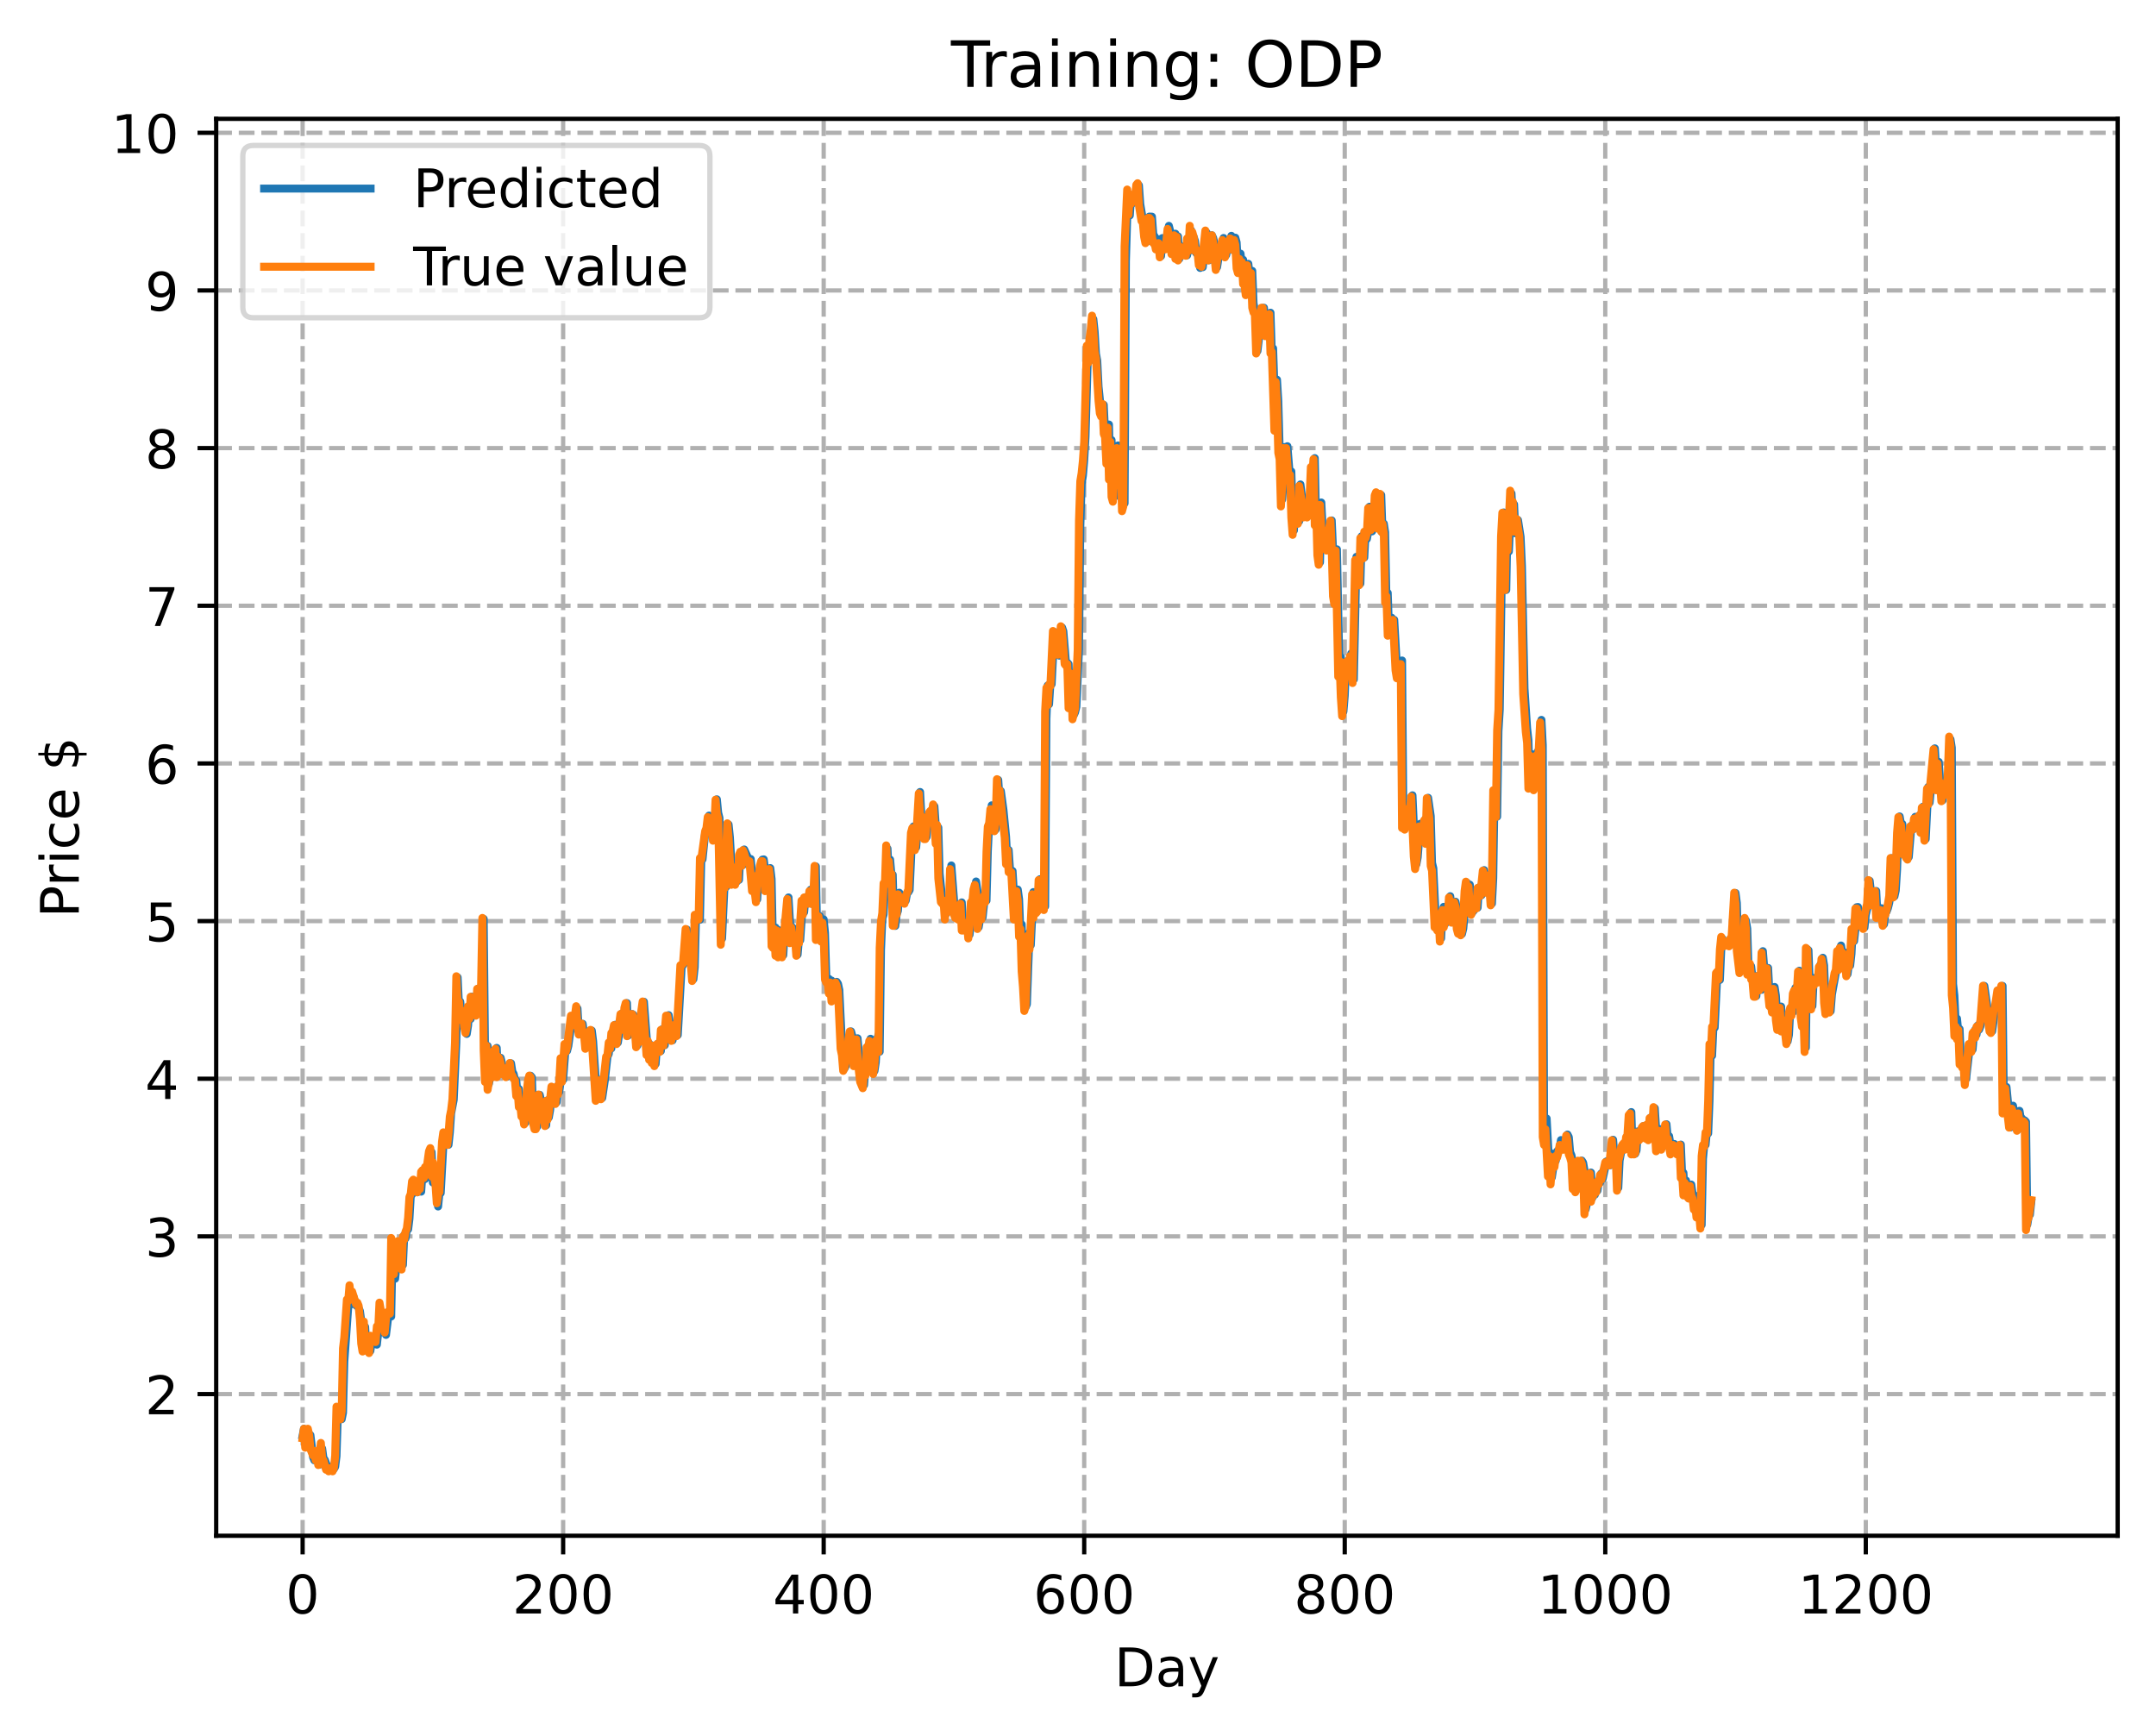 <?xml version="1.0" encoding="utf-8" standalone="no"?>
<!DOCTYPE svg PUBLIC "-//W3C//DTD SVG 1.1//EN"
  "http://www.w3.org/Graphics/SVG/1.1/DTD/svg11.dtd">
<!-- Created with matplotlib (https://matplotlib.org/) -->
<svg height="325.986pt" version="1.1" viewBox="0 0 404.923 325.986" width="404.923pt" xmlns="http://www.w3.org/2000/svg" xmlns:xlink="http://www.w3.org/1999/xlink">
 <defs>
  <style type="text/css">
*{stroke-linecap:butt;stroke-linejoin:round;}
  </style>
 </defs>
 <g id="figure_1">
  <g id="patch_1">
   <path d="M 0 325.986 
L 404.923 325.986 
L 404.923 0 
L 0 0 
z
" style="fill:#ffffff;"/>
  </g>
  <g id="axes_1">
   <g id="patch_2">
    <path d="M 40.603 288.43 
L 397.723 288.43 
L 397.723 22.318 
L 40.603 22.318 
z
" style="fill:#ffffff;"/>
   </g>
   <g id="matplotlib.axis_1">
    <g id="xtick_1">
     <g id="line2d_1">
      <path clip-path="url(#p2ba62ed6e9)" d="M 56.836 288.43 
L 56.836 22.318 
" style="fill:none;stroke:#b0b0b0;stroke-dasharray:2.96,1.28;stroke-dashoffset:0;stroke-width:0.8;"/>
     </g>
     <g id="line2d_2">
      <defs>
       <path d="M 0 0 
L 0 3.5 
" id="m42a672314e" style="stroke:#000000;stroke-width:0.8;"/>
      </defs>
      <g>
       <use style="stroke:#000000;stroke-width:0.8;" x="56.836" xlink:href="#m42a672314e" y="288.43"/>
      </g>
     </g>
     <g id="text_1">
      <!-- 0 -->
      <defs>
       <path d="M 31.781 66.406 
Q 24.172 66.406 20.328 58.906 
Q 16.5 51.422 16.5 36.375 
Q 16.5 21.391 20.328 13.891 
Q 24.172 6.391 31.781 6.391 
Q 39.453 6.391 43.281 13.891 
Q 47.125 21.391 47.125 36.375 
Q 47.125 51.422 43.281 58.906 
Q 39.453 66.406 31.781 66.406 
z
M 31.781 74.219 
Q 44.047 74.219 50.516 64.516 
Q 56.984 54.828 56.984 36.375 
Q 56.984 17.969 50.516 8.266 
Q 44.047 -1.422 31.781 -1.422 
Q 19.531 -1.422 13.062 8.266 
Q 6.594 17.969 6.594 36.375 
Q 6.594 54.828 13.062 64.516 
Q 19.531 74.219 31.781 74.219 
z
" id="DejaVuSans-48"/>
      </defs>
      <g transform="translate(53.655 303.029)scale(0.1 -0.1)">
       <use xlink:href="#DejaVuSans-48"/>
      </g>
     </g>
    </g>
    <g id="xtick_2">
     <g id="line2d_3">
      <path clip-path="url(#p2ba62ed6e9)" d="M 105.766 288.43 
L 105.766 22.318 
" style="fill:none;stroke:#b0b0b0;stroke-dasharray:2.96,1.28;stroke-dashoffset:0;stroke-width:0.8;"/>
     </g>
     <g id="line2d_4">
      <g>
       <use style="stroke:#000000;stroke-width:0.8;" x="105.766" xlink:href="#m42a672314e" y="288.43"/>
      </g>
     </g>
     <g id="text_2">
      <!-- 200 -->
      <defs>
       <path d="M 19.188 8.297 
L 53.609 8.297 
L 53.609 0 
L 7.328 0 
L 7.328 8.297 
Q 12.938 14.109 22.625 23.891 
Q 32.328 33.688 34.812 36.531 
Q 39.547 41.844 41.422 45.531 
Q 43.312 49.219 43.312 52.781 
Q 43.312 58.594 39.234 62.25 
Q 35.156 65.922 28.609 65.922 
Q 23.969 65.922 18.812 64.312 
Q 13.672 62.703 7.812 59.422 
L 7.812 69.391 
Q 13.766 71.781 18.938 73 
Q 24.125 74.219 28.422 74.219 
Q 39.75 74.219 46.484 68.547 
Q 53.219 62.891 53.219 53.422 
Q 53.219 48.922 51.531 44.891 
Q 49.859 40.875 45.406 35.406 
Q 44.188 33.984 37.641 27.219 
Q 31.109 20.453 19.188 8.297 
z
" id="DejaVuSans-50"/>
      </defs>
      <g transform="translate(96.223 303.029)scale(0.1 -0.1)">
       <use xlink:href="#DejaVuSans-50"/>
       <use x="63.623" xlink:href="#DejaVuSans-48"/>
       <use x="127.246" xlink:href="#DejaVuSans-48"/>
      </g>
     </g>
    </g>
    <g id="xtick_3">
     <g id="line2d_5">
      <path clip-path="url(#p2ba62ed6e9)" d="M 154.697 288.43 
L 154.697 22.318 
" style="fill:none;stroke:#b0b0b0;stroke-dasharray:2.96,1.28;stroke-dashoffset:0;stroke-width:0.8;"/>
     </g>
     <g id="line2d_6">
      <g>
       <use style="stroke:#000000;stroke-width:0.8;" x="154.697" xlink:href="#m42a672314e" y="288.43"/>
      </g>
     </g>
     <g id="text_3">
      <!-- 400 -->
      <defs>
       <path d="M 37.797 64.312 
L 12.891 25.391 
L 37.797 25.391 
z
M 35.203 72.906 
L 47.609 72.906 
L 47.609 25.391 
L 58.016 25.391 
L 58.016 17.188 
L 47.609 17.188 
L 47.609 0 
L 37.797 0 
L 37.797 17.188 
L 4.891 17.188 
L 4.891 26.703 
z
" id="DejaVuSans-52"/>
      </defs>
      <g transform="translate(145.153 303.029)scale(0.1 -0.1)">
       <use xlink:href="#DejaVuSans-52"/>
       <use x="63.623" xlink:href="#DejaVuSans-48"/>
       <use x="127.246" xlink:href="#DejaVuSans-48"/>
      </g>
     </g>
    </g>
    <g id="xtick_4">
     <g id="line2d_7">
      <path clip-path="url(#p2ba62ed6e9)" d="M 203.628 288.43 
L 203.628 22.318 
" style="fill:none;stroke:#b0b0b0;stroke-dasharray:2.96,1.28;stroke-dashoffset:0;stroke-width:0.8;"/>
     </g>
     <g id="line2d_8">
      <g>
       <use style="stroke:#000000;stroke-width:0.8;" x="203.628" xlink:href="#m42a672314e" y="288.43"/>
      </g>
     </g>
     <g id="text_4">
      <!-- 600 -->
      <defs>
       <path d="M 33.016 40.375 
Q 26.375 40.375 22.484 35.828 
Q 18.609 31.297 18.609 23.391 
Q 18.609 15.531 22.484 10.953 
Q 26.375 6.391 33.016 6.391 
Q 39.656 6.391 43.531 10.953 
Q 47.406 15.531 47.406 23.391 
Q 47.406 31.297 43.531 35.828 
Q 39.656 40.375 33.016 40.375 
z
M 52.594 71.297 
L 52.594 62.312 
Q 48.875 64.062 45.094 64.984 
Q 41.312 65.922 37.594 65.922 
Q 27.828 65.922 22.672 59.328 
Q 17.531 52.734 16.797 39.406 
Q 19.672 43.656 24.016 45.922 
Q 28.375 48.188 33.594 48.188 
Q 44.578 48.188 50.953 41.516 
Q 57.328 34.859 57.328 23.391 
Q 57.328 12.156 50.688 5.359 
Q 44.047 -1.422 33.016 -1.422 
Q 20.359 -1.422 13.672 8.266 
Q 6.984 17.969 6.984 36.375 
Q 6.984 53.656 15.188 63.938 
Q 23.391 74.219 37.203 74.219 
Q 40.922 74.219 44.703 73.484 
Q 48.484 72.75 52.594 71.297 
z
" id="DejaVuSans-54"/>
      </defs>
      <g transform="translate(194.084 303.029)scale(0.1 -0.1)">
       <use xlink:href="#DejaVuSans-54"/>
       <use x="63.623" xlink:href="#DejaVuSans-48"/>
       <use x="127.246" xlink:href="#DejaVuSans-48"/>
      </g>
     </g>
    </g>
    <g id="xtick_5">
     <g id="line2d_9">
      <path clip-path="url(#p2ba62ed6e9)" d="M 252.558 288.43 
L 252.558 22.318 
" style="fill:none;stroke:#b0b0b0;stroke-dasharray:2.96,1.28;stroke-dashoffset:0;stroke-width:0.8;"/>
     </g>
     <g id="line2d_10">
      <g>
       <use style="stroke:#000000;stroke-width:0.8;" x="252.558" xlink:href="#m42a672314e" y="288.43"/>
      </g>
     </g>
     <g id="text_5">
      <!-- 800 -->
      <defs>
       <path d="M 31.781 34.625 
Q 24.75 34.625 20.719 30.859 
Q 16.703 27.094 16.703 20.516 
Q 16.703 13.922 20.719 10.156 
Q 24.75 6.391 31.781 6.391 
Q 38.812 6.391 42.859 10.172 
Q 46.922 13.969 46.922 20.516 
Q 46.922 27.094 42.891 30.859 
Q 38.875 34.625 31.781 34.625 
z
M 21.922 38.812 
Q 15.578 40.375 12.031 44.719 
Q 8.5 49.078 8.5 55.328 
Q 8.5 64.062 14.719 69.141 
Q 20.953 74.219 31.781 74.219 
Q 42.672 74.219 48.875 69.141 
Q 55.078 64.062 55.078 55.328 
Q 55.078 49.078 51.531 44.719 
Q 48 40.375 41.703 38.812 
Q 48.828 37.156 52.797 32.312 
Q 56.781 27.484 56.781 20.516 
Q 56.781 9.906 50.312 4.234 
Q 43.844 -1.422 31.781 -1.422 
Q 19.734 -1.422 13.25 4.234 
Q 6.781 9.906 6.781 20.516 
Q 6.781 27.484 10.781 32.312 
Q 14.797 37.156 21.922 38.812 
z
M 18.312 54.391 
Q 18.312 48.734 21.844 45.562 
Q 25.391 42.391 31.781 42.391 
Q 38.141 42.391 41.719 45.562 
Q 45.312 48.734 45.312 54.391 
Q 45.312 60.062 41.719 63.234 
Q 38.141 66.406 31.781 66.406 
Q 25.391 66.406 21.844 63.234 
Q 18.312 60.062 18.312 54.391 
z
" id="DejaVuSans-56"/>
      </defs>
      <g transform="translate(243.015 303.029)scale(0.1 -0.1)">
       <use xlink:href="#DejaVuSans-56"/>
       <use x="63.623" xlink:href="#DejaVuSans-48"/>
       <use x="127.246" xlink:href="#DejaVuSans-48"/>
      </g>
     </g>
    </g>
    <g id="xtick_6">
     <g id="line2d_11">
      <path clip-path="url(#p2ba62ed6e9)" d="M 301.489 288.43 
L 301.489 22.318 
" style="fill:none;stroke:#b0b0b0;stroke-dasharray:2.96,1.28;stroke-dashoffset:0;stroke-width:0.8;"/>
     </g>
     <g id="line2d_12">
      <g>
       <use style="stroke:#000000;stroke-width:0.8;" x="301.489" xlink:href="#m42a672314e" y="288.43"/>
      </g>
     </g>
     <g id="text_6">
      <!-- 1000 -->
      <defs>
       <path d="M 12.406 8.297 
L 28.516 8.297 
L 28.516 63.922 
L 10.984 60.406 
L 10.984 69.391 
L 28.422 72.906 
L 38.281 72.906 
L 38.281 8.297 
L 54.391 8.297 
L 54.391 0 
L 12.406 0 
z
" id="DejaVuSans-49"/>
      </defs>
      <g transform="translate(288.764 303.029)scale(0.1 -0.1)">
       <use xlink:href="#DejaVuSans-49"/>
       <use x="63.623" xlink:href="#DejaVuSans-48"/>
       <use x="127.246" xlink:href="#DejaVuSans-48"/>
       <use x="190.869" xlink:href="#DejaVuSans-48"/>
      </g>
     </g>
    </g>
    <g id="xtick_7">
     <g id="line2d_13">
      <path clip-path="url(#p2ba62ed6e9)" d="M 350.419 288.43 
L 350.419 22.318 
" style="fill:none;stroke:#b0b0b0;stroke-dasharray:2.96,1.28;stroke-dashoffset:0;stroke-width:0.8;"/>
     </g>
     <g id="line2d_14">
      <g>
       <use style="stroke:#000000;stroke-width:0.8;" x="350.419" xlink:href="#m42a672314e" y="288.43"/>
      </g>
     </g>
     <g id="text_7">
      <!-- 1200 -->
      <g transform="translate(337.694 303.029)scale(0.1 -0.1)">
       <use xlink:href="#DejaVuSans-49"/>
       <use x="63.623" xlink:href="#DejaVuSans-50"/>
       <use x="127.246" xlink:href="#DejaVuSans-48"/>
       <use x="190.869" xlink:href="#DejaVuSans-48"/>
      </g>
     </g>
    </g>
    <g id="text_8">
     <!-- Day -->
     <defs>
      <path d="M 19.672 64.797 
L 19.672 8.109 
L 31.594 8.109 
Q 46.688 8.109 53.688 14.938 
Q 60.688 21.781 60.688 36.531 
Q 60.688 51.172 53.688 57.984 
Q 46.688 64.797 31.594 64.797 
z
M 9.812 72.906 
L 30.078 72.906 
Q 51.266 72.906 61.172 64.094 
Q 71.094 55.281 71.094 36.531 
Q 71.094 17.672 61.125 8.828 
Q 51.172 0 30.078 0 
L 9.812 0 
z
" id="DejaVuSans-68"/>
      <path d="M 34.281 27.484 
Q 23.391 27.484 19.188 25 
Q 14.984 22.516 14.984 16.5 
Q 14.984 11.719 18.141 8.906 
Q 21.297 6.109 26.703 6.109 
Q 34.188 6.109 38.703 11.406 
Q 43.219 16.703 43.219 25.484 
L 43.219 27.484 
z
M 52.203 31.203 
L 52.203 0 
L 43.219 0 
L 43.219 8.297 
Q 40.141 3.328 35.547 0.953 
Q 30.953 -1.422 24.312 -1.422 
Q 15.922 -1.422 10.953 3.297 
Q 6 8.016 6 15.922 
Q 6 25.141 12.172 29.828 
Q 18.359 34.516 30.609 34.516 
L 43.219 34.516 
L 43.219 35.406 
Q 43.219 41.609 39.141 45 
Q 35.062 48.391 27.688 48.391 
Q 23 48.391 18.547 47.266 
Q 14.109 46.141 10.016 43.891 
L 10.016 52.203 
Q 14.938 54.109 19.578 55.047 
Q 24.219 56 28.609 56 
Q 40.484 56 46.344 49.844 
Q 52.203 43.703 52.203 31.203 
z
" id="DejaVuSans-97"/>
      <path d="M 32.172 -5.078 
Q 28.375 -14.844 24.75 -17.812 
Q 21.141 -20.797 15.094 -20.797 
L 7.906 -20.797 
L 7.906 -13.281 
L 13.188 -13.281 
Q 16.891 -13.281 18.938 -11.516 
Q 21 -9.766 23.484 -3.219 
L 25.094 0.875 
L 2.984 54.688 
L 12.5 54.688 
L 29.594 11.922 
L 46.688 54.688 
L 56.203 54.688 
z
" id="DejaVuSans-121"/>
     </defs>
     <g transform="translate(209.29 316.707)scale(0.1 -0.1)">
      <use xlink:href="#DejaVuSans-68"/>
      <use x="77.002" xlink:href="#DejaVuSans-97"/>
      <use x="138.281" xlink:href="#DejaVuSans-121"/>
     </g>
    </g>
   </g>
   <g id="matplotlib.axis_2">
    <g id="ytick_1">
     <g id="line2d_15">
      <path clip-path="url(#p2ba62ed6e9)" d="M 40.603 261.825 
L 397.723 261.825 
" style="fill:none;stroke:#b0b0b0;stroke-dasharray:2.96,1.28;stroke-dashoffset:0;stroke-width:0.8;"/>
     </g>
     <g id="line2d_16">
      <defs>
       <path d="M 0 0 
L -3.5 0 
" id="m78a1bf8fe3" style="stroke:#000000;stroke-width:0.8;"/>
      </defs>
      <g>
       <use style="stroke:#000000;stroke-width:0.8;" x="40.603" xlink:href="#m78a1bf8fe3" y="261.825"/>
      </g>
     </g>
     <g id="text_9">
      <!-- 2 -->
      <g transform="translate(27.241 265.624)scale(0.1 -0.1)">
       <use xlink:href="#DejaVuSans-50"/>
      </g>
     </g>
    </g>
    <g id="ytick_2">
     <g id="line2d_17">
      <path clip-path="url(#p2ba62ed6e9)" d="M 40.603 232.214 
L 397.723 232.214 
" style="fill:none;stroke:#b0b0b0;stroke-dasharray:2.96,1.28;stroke-dashoffset:0;stroke-width:0.8;"/>
     </g>
     <g id="line2d_18">
      <g>
       <use style="stroke:#000000;stroke-width:0.8;" x="40.603" xlink:href="#m78a1bf8fe3" y="232.214"/>
      </g>
     </g>
     <g id="text_10">
      <!-- 3 -->
      <defs>
       <path d="M 40.578 39.312 
Q 47.656 37.797 51.625 33 
Q 55.609 28.219 55.609 21.188 
Q 55.609 10.406 48.188 4.484 
Q 40.766 -1.422 27.094 -1.422 
Q 22.516 -1.422 17.656 -0.516 
Q 12.797 0.391 7.625 2.203 
L 7.625 11.719 
Q 11.719 9.328 16.594 8.109 
Q 21.484 6.891 26.812 6.891 
Q 36.078 6.891 40.938 10.547 
Q 45.797 14.203 45.797 21.188 
Q 45.797 27.641 41.281 31.266 
Q 36.766 34.906 28.719 34.906 
L 20.219 34.906 
L 20.219 43.016 
L 29.109 43.016 
Q 36.375 43.016 40.234 45.922 
Q 44.094 48.828 44.094 54.297 
Q 44.094 59.906 40.109 62.906 
Q 36.141 65.922 28.719 65.922 
Q 24.656 65.922 20.016 65.031 
Q 15.375 64.156 9.812 62.312 
L 9.812 71.094 
Q 15.438 72.656 20.344 73.438 
Q 25.25 74.219 29.594 74.219 
Q 40.828 74.219 47.359 69.109 
Q 53.906 64.016 53.906 55.328 
Q 53.906 49.266 50.438 45.094 
Q 46.969 40.922 40.578 39.312 
z
" id="DejaVuSans-51"/>
      </defs>
      <g transform="translate(27.241 236.013)scale(0.1 -0.1)">
       <use xlink:href="#DejaVuSans-51"/>
      </g>
     </g>
    </g>
    <g id="ytick_3">
     <g id="line2d_19">
      <path clip-path="url(#p2ba62ed6e9)" d="M 40.603 202.603 
L 397.723 202.603 
" style="fill:none;stroke:#b0b0b0;stroke-dasharray:2.96,1.28;stroke-dashoffset:0;stroke-width:0.8;"/>
     </g>
     <g id="line2d_20">
      <g>
       <use style="stroke:#000000;stroke-width:0.8;" x="40.603" xlink:href="#m78a1bf8fe3" y="202.603"/>
      </g>
     </g>
     <g id="text_11">
      <!-- 4 -->
      <g transform="translate(27.241 206.403)scale(0.1 -0.1)">
       <use xlink:href="#DejaVuSans-52"/>
      </g>
     </g>
    </g>
    <g id="ytick_4">
     <g id="line2d_21">
      <path clip-path="url(#p2ba62ed6e9)" d="M 40.603 172.993 
L 397.723 172.993 
" style="fill:none;stroke:#b0b0b0;stroke-dasharray:2.96,1.28;stroke-dashoffset:0;stroke-width:0.8;"/>
     </g>
     <g id="line2d_22">
      <g>
       <use style="stroke:#000000;stroke-width:0.8;" x="40.603" xlink:href="#m78a1bf8fe3" y="172.993"/>
      </g>
     </g>
     <g id="text_12">
      <!-- 5 -->
      <defs>
       <path d="M 10.797 72.906 
L 49.516 72.906 
L 49.516 64.594 
L 19.828 64.594 
L 19.828 46.734 
Q 21.969 47.469 24.109 47.828 
Q 26.266 48.188 28.422 48.188 
Q 40.625 48.188 47.75 41.5 
Q 54.891 34.812 54.891 23.391 
Q 54.891 11.625 47.562 5.094 
Q 40.234 -1.422 26.906 -1.422 
Q 22.312 -1.422 17.547 -0.641 
Q 12.797 0.141 7.719 1.703 
L 7.719 11.625 
Q 12.109 9.234 16.797 8.062 
Q 21.484 6.891 26.703 6.891 
Q 35.156 6.891 40.078 11.328 
Q 45.016 15.766 45.016 23.391 
Q 45.016 31 40.078 35.438 
Q 35.156 39.891 26.703 39.891 
Q 22.75 39.891 18.812 39.016 
Q 14.891 38.141 10.797 36.281 
z
" id="DejaVuSans-53"/>
      </defs>
      <g transform="translate(27.241 176.792)scale(0.1 -0.1)">
       <use xlink:href="#DejaVuSans-53"/>
      </g>
     </g>
    </g>
    <g id="ytick_5">
     <g id="line2d_23">
      <path clip-path="url(#p2ba62ed6e9)" d="M 40.603 143.382 
L 397.723 143.382 
" style="fill:none;stroke:#b0b0b0;stroke-dasharray:2.96,1.28;stroke-dashoffset:0;stroke-width:0.8;"/>
     </g>
     <g id="line2d_24">
      <g>
       <use style="stroke:#000000;stroke-width:0.8;" x="40.603" xlink:href="#m78a1bf8fe3" y="143.382"/>
      </g>
     </g>
     <g id="text_13">
      <!-- 6 -->
      <g transform="translate(27.241 147.181)scale(0.1 -0.1)">
       <use xlink:href="#DejaVuSans-54"/>
      </g>
     </g>
    </g>
    <g id="ytick_6">
     <g id="line2d_25">
      <path clip-path="url(#p2ba62ed6e9)" d="M 40.603 113.771 
L 397.723 113.771 
" style="fill:none;stroke:#b0b0b0;stroke-dasharray:2.96,1.28;stroke-dashoffset:0;stroke-width:0.8;"/>
     </g>
     <g id="line2d_26">
      <g>
       <use style="stroke:#000000;stroke-width:0.8;" x="40.603" xlink:href="#m78a1bf8fe3" y="113.771"/>
      </g>
     </g>
     <g id="text_14">
      <!-- 7 -->
      <defs>
       <path d="M 8.203 72.906 
L 55.078 72.906 
L 55.078 68.703 
L 28.609 0 
L 18.312 0 
L 43.219 64.594 
L 8.203 64.594 
z
" id="DejaVuSans-55"/>
      </defs>
      <g transform="translate(27.241 117.57)scale(0.1 -0.1)">
       <use xlink:href="#DejaVuSans-55"/>
      </g>
     </g>
    </g>
    <g id="ytick_7">
     <g id="line2d_27">
      <path clip-path="url(#p2ba62ed6e9)" d="M 40.603 84.16 
L 397.723 84.16 
" style="fill:none;stroke:#b0b0b0;stroke-dasharray:2.96,1.28;stroke-dashoffset:0;stroke-width:0.8;"/>
     </g>
     <g id="line2d_28">
      <g>
       <use style="stroke:#000000;stroke-width:0.8;" x="40.603" xlink:href="#m78a1bf8fe3" y="84.16"/>
      </g>
     </g>
     <g id="text_15">
      <!-- 8 -->
      <g transform="translate(27.241 87.959)scale(0.1 -0.1)">
       <use xlink:href="#DejaVuSans-56"/>
      </g>
     </g>
    </g>
    <g id="ytick_8">
     <g id="line2d_29">
      <path clip-path="url(#p2ba62ed6e9)" d="M 40.603 54.549 
L 397.723 54.549 
" style="fill:none;stroke:#b0b0b0;stroke-dasharray:2.96,1.28;stroke-dashoffset:0;stroke-width:0.8;"/>
     </g>
     <g id="line2d_30">
      <g>
       <use style="stroke:#000000;stroke-width:0.8;" x="40.603" xlink:href="#m78a1bf8fe3" y="54.549"/>
      </g>
     </g>
     <g id="text_16">
      <!-- 9 -->
      <defs>
       <path d="M 10.984 1.516 
L 10.984 10.5 
Q 14.703 8.734 18.5 7.812 
Q 22.312 6.891 25.984 6.891 
Q 35.75 6.891 40.891 13.453 
Q 46.047 20.016 46.781 33.406 
Q 43.953 29.203 39.594 26.953 
Q 35.25 24.703 29.984 24.703 
Q 19.047 24.703 12.672 31.312 
Q 6.297 37.938 6.297 49.422 
Q 6.297 60.641 12.938 67.422 
Q 19.578 74.219 30.609 74.219 
Q 43.266 74.219 49.922 64.516 
Q 56.594 54.828 56.594 36.375 
Q 56.594 19.141 48.406 8.859 
Q 40.234 -1.422 26.422 -1.422 
Q 22.703 -1.422 18.891 -0.688 
Q 15.094 0.047 10.984 1.516 
z
M 30.609 32.422 
Q 37.25 32.422 41.125 36.953 
Q 45.016 41.5 45.016 49.422 
Q 45.016 57.281 41.125 61.844 
Q 37.25 66.406 30.609 66.406 
Q 23.969 66.406 20.094 61.844 
Q 16.219 57.281 16.219 49.422 
Q 16.219 41.5 20.094 36.953 
Q 23.969 32.422 30.609 32.422 
z
" id="DejaVuSans-57"/>
      </defs>
      <g transform="translate(27.241 58.349)scale(0.1 -0.1)">
       <use xlink:href="#DejaVuSans-57"/>
      </g>
     </g>
    </g>
    <g id="ytick_9">
     <g id="line2d_31">
      <path clip-path="url(#p2ba62ed6e9)" d="M 40.603 24.939 
L 397.723 24.939 
" style="fill:none;stroke:#b0b0b0;stroke-dasharray:2.96,1.28;stroke-dashoffset:0;stroke-width:0.8;"/>
     </g>
     <g id="line2d_32">
      <g>
       <use style="stroke:#000000;stroke-width:0.8;" x="40.603" xlink:href="#m78a1bf8fe3" y="24.939"/>
      </g>
     </g>
     <g id="text_17">
      <!-- 10 -->
      <g transform="translate(20.878 28.738)scale(0.1 -0.1)">
       <use xlink:href="#DejaVuSans-49"/>
       <use x="63.623" xlink:href="#DejaVuSans-48"/>
      </g>
     </g>
    </g>
    <g id="text_18">
     <!-- Price $ -->
     <defs>
      <path d="M 19.672 64.797 
L 19.672 37.406 
L 32.078 37.406 
Q 38.969 37.406 42.719 40.969 
Q 46.484 44.531 46.484 51.125 
Q 46.484 57.672 42.719 61.234 
Q 38.969 64.797 32.078 64.797 
z
M 9.812 72.906 
L 32.078 72.906 
Q 44.344 72.906 50.609 67.359 
Q 56.891 61.812 56.891 51.125 
Q 56.891 40.328 50.609 34.812 
Q 44.344 29.297 32.078 29.297 
L 19.672 29.297 
L 19.672 0 
L 9.812 0 
z
" id="DejaVuSans-80"/>
      <path d="M 41.109 46.297 
Q 39.594 47.172 37.812 47.578 
Q 36.031 48 33.891 48 
Q 26.266 48 22.188 43.047 
Q 18.109 38.094 18.109 28.812 
L 18.109 0 
L 9.078 0 
L 9.078 54.688 
L 18.109 54.688 
L 18.109 46.188 
Q 20.953 51.172 25.484 53.578 
Q 30.031 56 36.531 56 
Q 37.453 56 38.578 55.875 
Q 39.703 55.766 41.062 55.516 
z
" id="DejaVuSans-114"/>
      <path d="M 9.422 54.688 
L 18.406 54.688 
L 18.406 0 
L 9.422 0 
z
M 9.422 75.984 
L 18.406 75.984 
L 18.406 64.594 
L 9.422 64.594 
z
" id="DejaVuSans-105"/>
      <path d="M 48.781 52.594 
L 48.781 44.188 
Q 44.969 46.297 41.141 47.344 
Q 37.312 48.391 33.406 48.391 
Q 24.656 48.391 19.812 42.844 
Q 14.984 37.312 14.984 27.297 
Q 14.984 17.281 19.812 11.734 
Q 24.656 6.203 33.406 6.203 
Q 37.312 6.203 41.141 7.25 
Q 44.969 8.297 48.781 10.406 
L 48.781 2.094 
Q 45.016 0.344 40.984 -0.531 
Q 36.969 -1.422 32.422 -1.422 
Q 20.062 -1.422 12.781 6.344 
Q 5.516 14.109 5.516 27.297 
Q 5.516 40.672 12.859 48.328 
Q 20.219 56 33.016 56 
Q 37.156 56 41.109 55.141 
Q 45.062 54.297 48.781 52.594 
z
" id="DejaVuSans-99"/>
      <path d="M 56.203 29.594 
L 56.203 25.203 
L 14.891 25.203 
Q 15.484 15.922 20.484 11.062 
Q 25.484 6.203 34.422 6.203 
Q 39.594 6.203 44.453 7.469 
Q 49.312 8.734 54.109 11.281 
L 54.109 2.781 
Q 49.266 0.734 44.188 -0.344 
Q 39.109 -1.422 33.891 -1.422 
Q 20.797 -1.422 13.156 6.188 
Q 5.516 13.812 5.516 26.812 
Q 5.516 40.234 12.766 48.109 
Q 20.016 56 32.328 56 
Q 43.359 56 49.781 48.891 
Q 56.203 41.797 56.203 29.594 
z
M 47.219 32.234 
Q 47.125 39.594 43.094 43.984 
Q 39.062 48.391 32.422 48.391 
Q 24.906 48.391 20.391 44.141 
Q 15.875 39.891 15.188 32.172 
z
" id="DejaVuSans-101"/>
      <path id="DejaVuSans-32"/>
      <path d="M 33.797 -14.703 
L 28.906 -14.703 
L 28.859 0 
Q 23.734 0.094 18.609 1.188 
Q 13.484 2.297 8.297 4.5 
L 8.297 13.281 
Q 13.281 10.156 18.375 8.562 
Q 23.484 6.984 28.906 6.938 
L 28.906 29.203 
Q 18.109 30.953 13.203 35.156 
Q 8.297 39.359 8.297 46.688 
Q 8.297 54.641 13.625 59.219 
Q 18.953 63.812 28.906 64.5 
L 28.906 75.984 
L 33.797 75.984 
L 33.797 64.656 
Q 38.328 64.453 42.578 63.688 
Q 46.828 62.938 50.875 61.625 
L 50.875 53.078 
Q 46.828 55.125 42.547 56.25 
Q 38.281 57.375 33.797 57.562 
L 33.797 36.719 
Q 44.875 35.016 50.094 30.609 
Q 55.328 26.219 55.328 18.609 
Q 55.328 10.359 49.781 5.594 
Q 44.234 0.828 33.797 0.094 
z
M 28.906 37.594 
L 28.906 57.625 
Q 23.25 56.984 20.266 54.391 
Q 17.281 51.812 17.281 47.516 
Q 17.281 43.312 20.031 40.969 
Q 22.797 38.625 28.906 37.594 
z
M 33.797 28.219 
L 33.797 7.078 
Q 39.984 7.906 43.141 10.594 
Q 46.297 13.281 46.297 17.672 
Q 46.297 21.969 43.281 24.5 
Q 40.281 27.047 33.797 28.219 
z
" id="DejaVuSans-36"/>
     </defs>
     <g transform="translate(14.798 172.342)rotate(-90)scale(0.1 -0.1)">
      <use xlink:href="#DejaVuSans-80"/>
      <use x="58.553" xlink:href="#DejaVuSans-114"/>
      <use x="99.666" xlink:href="#DejaVuSans-105"/>
      <use x="127.449" xlink:href="#DejaVuSans-99"/>
      <use x="182.43" xlink:href="#DejaVuSans-101"/>
      <use x="243.953" xlink:href="#DejaVuSans-32"/>
      <use x="275.74" xlink:href="#DejaVuSans-36"/>
     </g>
    </g>
   </g>
   <g id="line2d_33">
    <path clip-path="url(#p2ba62ed6e9)" d="M 56.836 269.631 
L 57.081 268.353 
L 57.325 268.953 
L 57.57 270.833 
L 57.814 270.942 
L 58.059 269.317 
L 58.304 269.543 
L 58.793 273.679 
L 59.038 274.258 
L 59.282 273.329 
L 59.527 274.157 
L 59.772 274.288 
L 60.016 275.074 
L 60.261 274.027 
L 60.506 272.064 
L 60.75 273.878 
L 60.995 274.163 
L 61.484 275.549 
L 61.729 275.432 
L 61.974 276.013 
L 62.463 275.489 
L 62.708 275.879 
L 62.952 275.47 
L 63.197 273.476 
L 63.441 265.776 
L 63.686 265.632 
L 63.931 265.828 
L 64.175 266.546 
L 64.42 265.326 
L 64.665 255.725 
L 65.399 245.488 
L 65.643 245.167 
L 65.888 242.688 
L 66.133 244.204 
L 66.377 243.497 
L 66.867 245.164 
L 67.111 245.081 
L 67.601 246.242 
L 67.845 248.059 
L 68.09 251.896 
L 68.335 253.539 
L 68.579 249.205 
L 68.824 253.638 
L 69.069 253.661 
L 69.313 253.498 
L 69.558 253.719 
L 69.802 251.867 
L 70.047 252.333 
L 70.292 252.18 
L 70.536 251.875 
L 70.781 252.543 
L 71.026 250.301 
L 71.27 250.369 
L 71.515 246.492 
L 71.76 246.945 
L 72.004 247.967 
L 72.494 250.714 
L 72.983 246.776 
L 73.228 246.733 
L 73.472 247.258 
L 73.717 235.108 
L 73.962 237.029 
L 74.206 240.161 
L 74.451 237.908 
L 74.696 236.822 
L 74.94 234.597 
L 75.185 236.454 
L 75.429 233.838 
L 75.674 237.564 
L 75.919 231.955 
L 76.163 232.586 
L 76.408 231.052 
L 76.653 230.883 
L 76.897 228.905 
L 77.142 224.652 
L 77.387 224.338 
L 77.631 222.794 
L 77.876 222.223 
L 78.121 223.56 
L 78.365 223.933 
L 78.855 223.643 
L 79.099 223.809 
L 79.344 220.289 
L 79.589 220.678 
L 79.833 221.437 
L 80.078 220.011 
L 80.323 220.949 
L 80.812 217.771 
L 81.056 216.383 
L 81.301 222.095 
L 81.546 219.795 
L 81.79 221.922 
L 82.035 222.528 
L 82.28 226.593 
L 82.524 224.168 
L 82.769 224.074 
L 83.258 215.148 
L 83.503 212.943 
L 83.992 213.801 
L 84.237 215.011 
L 84.482 212.726 
L 84.726 209.106 
L 85.216 206.553 
L 85.705 195.754 
L 85.95 183.566 
L 86.194 188.739 
L 86.439 188.117 
L 86.684 190.559 
L 86.928 191.698 
L 87.173 189.699 
L 87.417 192.705 
L 87.662 194.185 
L 87.907 192.617 
L 88.151 189.098 
L 88.396 191.386 
L 88.641 187.193 
L 88.885 187.683 
L 89.13 190.308 
L 89.375 187.89 
L 89.619 190.099 
L 89.864 185.65 
L 90.109 188.755 
L 90.353 187.62 
L 90.598 185.336 
L 90.843 172.578 
L 91.087 196.93 
L 91.332 202.104 
L 91.577 196.436 
L 91.821 203.553 
L 92.066 202.178 
L 92.555 201.223 
L 92.8 202.141 
L 93.044 197.424 
L 93.289 196.811 
L 93.534 201.6 
L 93.778 198.78 
L 94.023 198.667 
L 94.268 199.646 
L 94.512 201.545 
L 94.757 200.83 
L 95.002 201.175 
L 95.246 202.224 
L 95.491 200.388 
L 95.736 200.771 
L 95.98 199.703 
L 96.225 201.282 
L 96.47 201.7 
L 96.714 202.815 
L 96.959 202.928 
L 97.204 205.463 
L 97.448 204.516 
L 97.693 207.665 
L 97.938 207.084 
L 98.182 209.215 
L 98.427 209.104 
L 98.672 210.863 
L 99.161 205.069 
L 99.405 202.452 
L 99.65 202.038 
L 99.895 202.333 
L 100.139 209.3 
L 100.384 211.004 
L 100.629 211.805 
L 100.873 211.623 
L 101.363 205.619 
L 101.852 207.771 
L 102.341 209.849 
L 102.586 211.332 
L 102.831 206.651 
L 103.075 209.867 
L 103.32 208.477 
L 103.565 205.748 
L 103.809 204.282 
L 104.054 206.067 
L 104.543 207.013 
L 104.788 203.881 
L 105.032 205.071 
L 105.277 203.257 
L 105.522 198.835 
L 105.766 202.794 
L 106.256 196.313 
L 106.5 197.369 
L 106.745 196.414 
L 107.479 191.011 
L 107.724 192.211 
L 107.968 192.412 
L 108.458 189.412 
L 108.702 193.686 
L 108.947 193.583 
L 109.192 192.621 
L 109.436 192.287 
L 109.681 194.197 
L 109.926 194.4 
L 110.17 196.446 
L 110.415 194.558 
L 110.66 195.093 
L 110.904 193.858 
L 111.149 193.561 
L 111.393 195.535 
L 112.127 206.338 
L 112.372 204.822 
L 112.617 204.328 
L 112.861 202.781 
L 113.106 206.211 
L 113.595 202.885 
L 114.085 198.458 
L 114.329 197.953 
L 114.574 195.874 
L 114.819 196.913 
L 115.063 193.934 
L 115.308 193.949 
L 115.553 192.463 
L 115.797 194.861 
L 116.042 195.806 
L 116.531 192.642 
L 116.776 190.365 
L 117.02 190.812 
L 117.265 193.303 
L 117.51 189.209 
L 117.754 188.392 
L 117.999 194.484 
L 118.244 192.164 
L 118.488 192.549 
L 118.733 190.445 
L 118.978 190.602 
L 119.222 191.415 
L 119.467 193.335 
L 119.712 196.36 
L 119.956 195.256 
L 120.201 195.515 
L 120.69 189.637 
L 120.935 188.143 
L 121.669 197.661 
L 121.914 195.967 
L 122.158 198.707 
L 122.403 197.934 
L 122.648 199.347 
L 122.892 196.76 
L 123.137 199.812 
L 123.381 196.527 
L 123.626 195.936 
L 124.115 197.397 
L 124.36 193.323 
L 124.605 193.922 
L 124.849 196.302 
L 125.339 191.156 
L 125.583 190.656 
L 126.317 195.387 
L 126.562 193.425 
L 126.807 192.52 
L 127.051 192.896 
L 127.296 194.384 
L 128.03 181.393 
L 128.275 181.282 
L 128.519 180.907 
L 129.008 174.582 
L 129.253 175.952 
L 129.498 179.909 
L 129.742 179.281 
L 129.987 180.902 
L 130.232 183.896 
L 130.476 181.658 
L 130.721 171.957 
L 130.966 172.48 
L 131.21 171.783 
L 131.455 172.736 
L 131.7 161.563 
L 131.944 161.398 
L 132.434 156.518 
L 132.678 156.185 
L 132.923 155.36 
L 133.168 153.178 
L 133.412 153.555 
L 133.657 154.81 
L 133.902 154.422 
L 134.146 157.678 
L 134.391 155.097 
L 134.636 150.123 
L 134.88 152.646 
L 135.125 153.626 
L 135.614 176.27 
L 136.103 165.539 
L 136.348 166.617 
L 136.837 154.86 
L 137.082 157.247 
L 137.571 165.628 
L 137.816 164.476 
L 138.061 162.31 
L 138.305 165.651 
L 138.55 164.601 
L 138.795 165.254 
L 139.039 160.53 
L 139.284 160.03 
L 139.529 162.464 
L 139.773 159.543 
L 140.752 161.684 
L 140.996 161.332 
L 141.486 166.91 
L 141.73 166.737 
L 141.975 166.955 
L 142.22 168.9 
L 142.464 164.496 
L 142.709 164.426 
L 142.954 162.476 
L 143.198 161.446 
L 143.443 161.405 
L 143.688 163.469 
L 143.932 167.116 
L 144.177 165.967 
L 144.666 163.04 
L 144.911 165.089 
L 145.156 176.986 
L 145.4 177.493 
L 145.645 174.209 
L 145.89 178.818 
L 146.134 174.638 
L 146.379 179.598 
L 146.624 177.79 
L 146.868 177.468 
L 147.113 179.38 
L 147.357 174.788 
L 147.602 173.932 
L 148.091 168.555 
L 148.581 176.76 
L 148.825 174.162 
L 149.07 175.951 
L 149.315 175.676 
L 149.559 176.063 
L 149.804 179.275 
L 150.049 176.318 
L 150.293 176.578 
L 150.783 169.398 
L 151.027 171.321 
L 151.272 168.562 
L 151.517 168.723 
L 151.761 168.259 
L 152.006 169.429 
L 152.251 167.097 
L 152.495 169.745 
L 152.74 168.875 
L 152.984 168.581 
L 153.229 162.728 
L 153.474 175.807 
L 153.718 173.052 
L 153.963 172.046 
L 154.452 176.521 
L 154.697 172.677 
L 154.942 175.187 
L 155.186 183.468 
L 155.431 183.936 
L 155.676 183.836 
L 155.92 185.602 
L 156.165 184.155 
L 156.41 187.482 
L 156.654 185.507 
L 156.899 185.495 
L 157.144 184.405 
L 157.388 184.763 
L 157.633 185.923 
L 158.122 196.159 
L 158.367 197.711 
L 158.612 200.659 
L 158.856 200.192 
L 159.101 198.873 
L 159.345 198.186 
L 159.59 195.141 
L 159.835 193.71 
L 160.079 194.561 
L 160.324 196.361 
L 160.569 199.594 
L 160.813 198.02 
L 161.058 195.005 
L 161.547 200.527 
L 161.792 202.344 
L 162.281 203.786 
L 162.526 200.709 
L 162.771 201.309 
L 163.015 196.481 
L 163.26 196.814 
L 163.505 195.096 
L 163.994 200.045 
L 164.239 201.13 
L 164.483 199.531 
L 164.728 195.353 
L 164.972 194.387 
L 165.217 197.524 
L 165.462 178.408 
L 165.706 172.542 
L 165.951 171.758 
L 166.196 166.357 
L 166.44 165.661 
L 166.685 159.383 
L 166.93 164.743 
L 167.174 161.441 
L 167.419 164.342 
L 167.664 164.281 
L 167.908 173.362 
L 168.153 173.894 
L 168.398 171.76 
L 168.642 171.052 
L 168.887 167.664 
L 169.132 168.002 
L 169.376 169.024 
L 169.621 169.509 
L 169.866 168.751 
L 170.11 169.149 
L 170.355 167.794 
L 170.6 167.563 
L 170.844 167.151 
L 171.333 156.226 
L 171.578 155.219 
L 171.823 158.847 
L 172.067 159.148 
L 172.557 153.244 
L 172.801 148.746 
L 173.046 153.404 
L 173.291 154.26 
L 173.535 153.439 
L 173.78 157.171 
L 174.025 157.195 
L 174.269 154.71 
L 174.514 154.611 
L 174.759 152.92 
L 175.493 151.444 
L 175.982 158.561 
L 176.227 155.427 
L 176.471 164.071 
L 176.96 168.9 
L 177.205 169.37 
L 177.45 168.868 
L 177.694 171.614 
L 177.939 169.432 
L 178.184 170.202 
L 178.428 170.449 
L 178.673 162.543 
L 179.407 172.015 
L 179.652 172.177 
L 179.896 172.198 
L 180.141 172.44 
L 180.386 171.914 
L 180.63 169.489 
L 180.875 174.292 
L 181.364 174.069 
L 181.609 173.83 
L 181.854 172.861 
L 182.098 175.542 
L 182.832 168.545 
L 183.321 165.554 
L 183.566 167.261 
L 183.811 174.135 
L 184.3 171.226 
L 184.545 172.314 
L 185.034 167.863 
L 185.279 169.139 
L 185.523 159.833 
L 185.768 154.84 
L 186.013 154.513 
L 186.257 151.252 
L 186.502 155.222 
L 186.991 155.796 
L 187.236 154.269 
L 187.481 146.486 
L 187.725 150.284 
L 187.97 148.557 
L 188.459 152.097 
L 188.948 157.126 
L 189.193 161.696 
L 189.438 159.633 
L 189.682 163.232 
L 189.927 163.533 
L 190.172 163.587 
L 190.661 171.866 
L 190.906 171.245 
L 191.15 167.073 
L 191.395 168.879 
L 191.64 175.211 
L 191.884 173.609 
L 192.129 181.807 
L 192.618 189.159 
L 192.863 188.634 
L 193.352 175.133 
L 193.597 177.504 
L 194.086 167.546 
L 194.331 171.307 
L 194.575 169.371 
L 194.82 170.714 
L 195.065 170.62 
L 195.309 165.13 
L 195.554 168.346 
L 195.799 170.042 
L 196.043 165.863 
L 196.288 170.228 
L 196.533 134.928 
L 196.777 128.738 
L 197.022 132.276 
L 197.267 128.544 
L 197.511 128.501 
L 198.001 118.682 
L 198.245 121.974 
L 198.49 120.1 
L 198.735 123.028 
L 198.979 123.14 
L 199.224 122.506 
L 199.469 117.855 
L 199.713 118.551 
L 200.203 124.543 
L 200.447 124.448 
L 200.692 124.714 
L 200.936 132.131 
L 201.181 132.303 
L 201.426 126.432 
L 201.67 134.294 
L 201.915 133.765 
L 202.16 132.741 
L 202.649 121.905 
L 202.894 98.893 
L 203.138 90.878 
L 203.383 89.331 
L 203.628 86.447 
L 203.872 82.002 
L 204.362 64.857 
L 204.606 67.764 
L 204.851 64.125 
L 205.34 59.941 
L 205.585 62.264 
L 205.83 66.407 
L 206.074 67.72 
L 206.319 72.622 
L 206.808 77.391 
L 207.053 77.434 
L 207.297 76.028 
L 207.542 81.349 
L 207.787 82.148 
L 208.031 86.597 
L 208.276 79.734 
L 208.521 89.223 
L 208.765 82.646 
L 209.01 92.494 
L 209.255 93.363 
L 209.499 85.569 
L 209.744 88.594 
L 209.989 83.662 
L 210.233 85.682 
L 210.478 90.416 
L 210.723 86.249 
L 210.967 94.837 
L 211.212 94.508 
L 211.457 48.975 
L 211.701 40.756 
L 211.946 36.398 
L 212.191 40.468 
L 212.435 36.717 
L 212.68 38.202 
L 213.169 36.659 
L 213.414 36.878 
L 213.658 35.171 
L 213.903 34.808 
L 214.148 38.306 
L 214.637 41.237 
L 214.882 41.649 
L 215.371 45.373 
L 215.86 40.678 
L 216.35 40.695 
L 216.594 44.004 
L 216.839 44.384 
L 217.328 46.225 
L 217.573 45.933 
L 217.818 44.915 
L 218.062 48.093 
L 218.307 44.715 
L 218.551 45.956 
L 218.796 45.367 
L 219.041 46.171 
L 219.53 42.421 
L 219.775 43.408 
L 220.264 46.959 
L 220.509 47.1 
L 220.753 43.896 
L 220.998 48.4 
L 221.243 44.394 
L 221.487 48.608 
L 221.732 46.177 
L 221.977 47.511 
L 222.221 47.818 
L 222.466 46.747 
L 222.711 46.768 
L 222.955 47.95 
L 223.2 45.51 
L 223.445 47.075 
L 223.689 43.242 
L 223.934 46.987 
L 224.179 44.498 
L 224.423 45.242 
L 224.668 47.522 
L 224.912 47.523 
L 225.157 47.646 
L 225.402 50.321 
L 225.646 48.704 
L 225.891 50.186 
L 226.625 43.712 
L 226.87 47.516 
L 227.114 48.87 
L 227.359 45.57 
L 227.604 44.185 
L 227.848 44.691 
L 228.093 45.656 
L 228.582 50.186 
L 229.072 46.993 
L 229.316 47.058 
L 229.806 44.701 
L 230.05 45.256 
L 230.295 47.879 
L 230.784 45.662 
L 231.029 46.122 
L 231.273 44.292 
L 231.518 46.957 
L 231.763 44.708 
L 232.007 44.636 
L 232.252 45.52 
L 232.497 49.812 
L 232.741 50.779 
L 232.986 47.634 
L 233.231 49.625 
L 233.475 48.78 
L 233.72 52.834 
L 233.965 52.766 
L 234.209 54.47 
L 234.454 49.555 
L 234.699 51.962 
L 234.943 52.889 
L 235.188 50.876 
L 235.433 56.99 
L 235.677 58.268 
L 235.922 58.955 
L 236.167 65.92 
L 237.145 57.824 
L 237.39 57.804 
L 237.634 62.396 
L 237.879 62.507 
L 238.124 60.174 
L 238.368 59.181 
L 238.613 58.732 
L 238.858 66.36 
L 239.102 65.424 
L 239.592 79.819 
L 239.836 71.315 
L 240.081 75.371 
L 240.326 84.238 
L 240.57 85.633 
L 240.815 93.796 
L 241.06 90.087 
L 241.304 83.96 
L 241.549 84.201 
L 241.794 83.809 
L 242.283 89.878 
L 242.527 88.544 
L 242.772 96.516 
L 243.017 99.612 
L 243.261 93.823 
L 243.506 97.362 
L 243.751 97.142 
L 243.995 97.901 
L 244.24 90.988 
L 244.974 96.906 
L 245.219 95.528 
L 245.463 96.434 
L 245.708 96.81 
L 245.953 95.913 
L 246.197 93.228 
L 246.442 87.689 
L 246.687 89.501 
L 246.931 86.044 
L 247.176 98.147 
L 247.421 94.553 
L 247.665 103.837 
L 247.91 105.609 
L 248.155 94.379 
L 248.399 99.206 
L 248.644 100.495 
L 248.888 100.293 
L 249.133 102.498 
L 249.378 102.989 
L 249.622 99.172 
L 249.867 98.845 
L 250.112 97.745 
L 250.356 103.246 
L 250.601 111.418 
L 250.846 112.475 
L 251.09 103.168 
L 251.58 126.38 
L 251.824 123.414 
L 252.069 130.467 
L 252.314 133.614 
L 252.558 130.672 
L 252.803 124.65 
L 253.048 127.14 
L 253.292 123.969 
L 253.537 125.108 
L 253.782 122.724 
L 254.271 127.597 
L 254.76 104.575 
L 255.005 109.82 
L 255.249 109.506 
L 255.494 109.594 
L 255.739 100.714 
L 255.983 101.511 
L 256.228 104.706 
L 256.473 99.944 
L 256.717 101.222 
L 256.962 99.931 
L 257.207 95.171 
L 257.451 95.619 
L 257.696 99.794 
L 257.941 98.702 
L 258.185 98.87 
L 258.43 93.662 
L 258.675 92.726 
L 258.919 99.008 
L 259.164 94.569 
L 259.409 92.976 
L 259.653 100.066 
L 259.898 98.347 
L 260.143 99.966 
L 260.387 112.576 
L 260.632 111.359 
L 260.876 118.696 
L 261.121 116.544 
L 261.366 116.014 
L 261.61 118.437 
L 261.855 116.419 
L 262.344 125.14 
L 262.589 126.915 
L 262.834 127.189 
L 263.078 124.302 
L 263.323 124.052 
L 263.568 153.874 
L 263.812 152.662 
L 264.057 154.835 
L 264.302 151.871 
L 264.546 151.506 
L 264.791 154.009 
L 265.036 150.694 
L 265.28 149.371 
L 265.77 160.22 
L 266.014 162.321 
L 266.259 161.025 
L 266.748 154.712 
L 266.993 154.689 
L 267.237 155.194 
L 267.482 156.295 
L 267.727 153.826 
L 267.971 157.599 
L 268.216 149.838 
L 268.705 153.25 
L 268.95 162.05 
L 269.195 163.068 
L 269.684 173.385 
L 269.929 172.986 
L 270.173 174.102 
L 270.418 171.807 
L 270.663 176.228 
L 270.907 171.176 
L 271.152 170.314 
L 271.397 173.547 
L 271.641 172.534 
L 271.886 170.443 
L 272.131 171.692 
L 272.375 168.321 
L 272.864 172.849 
L 273.354 169.35 
L 273.598 170.434 
L 273.843 174.195 
L 274.088 174.921 
L 274.332 172.189 
L 274.577 175.407 
L 274.822 174.397 
L 275.066 171.765 
L 275.311 167.291 
L 275.556 165.832 
L 275.8 167.99 
L 276.045 166.149 
L 276.29 169.982 
L 276.534 171.347 
L 276.779 171.043 
L 277.024 169.306 
L 277.268 169.316 
L 277.513 170.476 
L 277.758 166.66 
L 278.247 168.138 
L 278.736 163.415 
L 278.981 166.466 
L 279.225 167.34 
L 279.715 164.262 
L 279.959 166.111 
L 280.204 169.697 
L 280.449 164.935 
L 280.693 148.721 
L 280.938 149.983 
L 281.183 153.375 
L 281.427 137.302 
L 281.672 133.285 
L 282.161 100.857 
L 282.406 96.244 
L 282.895 110.796 
L 283.14 97.12 
L 283.385 103.579 
L 283.874 92.67 
L 284.118 97.377 
L 284.363 94.732 
L 284.608 100.149 
L 284.852 98.474 
L 285.097 97.678 
L 285.586 100.824 
L 285.831 106.271 
L 286.32 129.313 
L 286.81 136.807 
L 287.054 139.023 
L 287.299 147.103 
L 287.544 141.57 
L 287.788 142.297 
L 288.033 146.048 
L 288.278 147.323 
L 288.522 146.894 
L 288.767 141.192 
L 289.012 144.381 
L 289.501 135.207 
L 289.746 139.922 
L 289.99 209.48 
L 290.235 212.519 
L 290.479 210.071 
L 290.969 219.186 
L 291.213 216.548 
L 291.458 221.121 
L 291.947 217.824 
L 292.192 218.007 
L 292.437 216.236 
L 292.681 216.179 
L 292.926 215.531 
L 293.171 214.12 
L 293.66 215.303 
L 293.905 215.27 
L 294.149 214.892 
L 294.394 213.076 
L 294.639 213.555 
L 294.883 216.371 
L 295.128 216.961 
L 295.373 218.086 
L 295.617 222.545 
L 295.862 221.254 
L 296.106 223.418 
L 296.351 222.889 
L 296.596 218.203 
L 296.84 218.364 
L 297.085 217.974 
L 297.33 218.358 
L 297.574 219.756 
L 297.819 227.09 
L 298.308 224.94 
L 298.798 220.219 
L 299.042 225 
L 299.287 224.308 
L 299.532 224.391 
L 299.776 223.43 
L 300.021 223.616 
L 300.266 221.83 
L 300.51 222.115 
L 300.755 220.371 
L 301 221.42 
L 301.734 218.114 
L 302.223 218.112 
L 302.467 218.838 
L 302.957 214.064 
L 303.201 216.902 
L 303.446 218.235 
L 303.691 216.781 
L 303.935 223.092 
L 304.18 217.984 
L 304.669 215.293 
L 304.914 215.068 
L 305.159 214.582 
L 305.403 215.593 
L 305.648 213.339 
L 305.893 213.045 
L 306.137 209.446 
L 306.382 208.863 
L 306.627 216.382 
L 306.871 216.093 
L 307.116 216.676 
L 307.361 216.081 
L 307.605 212.482 
L 307.85 213.786 
L 308.094 213.812 
L 308.339 213.005 
L 308.584 211.54 
L 308.828 211.453 
L 309.073 211.762 
L 309.318 213.41 
L 309.562 211.157 
L 309.807 213.895 
L 310.052 209.854 
L 310.296 209.733 
L 310.541 211.886 
L 310.786 208.129 
L 311.275 215.834 
L 311.52 214.859 
L 311.764 212.062 
L 312.009 214.342 
L 312.254 215.419 
L 312.743 213.452 
L 312.988 211.149 
L 313.232 213.912 
L 313.477 213.375 
L 313.966 216.441 
L 314.211 215.234 
L 314.455 214.852 
L 315.189 216.603 
L 315.434 216.052 
L 315.679 214.966 
L 315.923 220.702 
L 316.168 220.263 
L 316.413 224.272 
L 316.657 221.713 
L 316.902 224.025 
L 317.391 224.95 
L 317.636 222.476 
L 317.881 224.2 
L 318.125 224.385 
L 318.37 226.667 
L 318.615 226.167 
L 318.859 228.159 
L 319.104 227.486 
L 319.349 227.242 
L 319.593 230.049 
L 319.838 217.638 
L 320.082 214.963 
L 320.327 215.026 
L 320.572 212.53 
L 320.816 212.863 
L 321.061 206.799 
L 321.306 196.384 
L 321.55 198.279 
L 321.795 192.886 
L 322.04 193.003 
L 322.529 182.892 
L 322.774 182.607 
L 323.018 184.039 
L 323.263 178.506 
L 323.508 176.324 
L 323.997 177.528 
L 324.242 176.938 
L 324.486 177.228 
L 324.731 177.17 
L 324.976 177.485 
L 325.22 176.059 
L 325.465 175.998 
L 325.954 167.717 
L 326.199 169.6 
L 326.443 177.793 
L 326.933 182.401 
L 327.177 178.986 
L 327.422 180.65 
L 327.911 172.892 
L 328.156 174.442 
L 328.401 182.416 
L 328.89 181.482 
L 329.135 183.614 
L 329.379 184.01 
L 329.624 187.075 
L 329.869 187.055 
L 330.113 183.292 
L 330.358 184.167 
L 330.603 185.601 
L 330.847 185.899 
L 331.092 178.646 
L 331.581 184.961 
L 331.826 184 
L 332.07 181.793 
L 332.315 186.523 
L 332.56 189.061 
L 332.804 188.379 
L 333.049 190.026 
L 333.294 185.367 
L 333.538 187.012 
L 333.783 191.068 
L 334.028 193.074 
L 334.272 190.106 
L 334.517 189.045 
L 334.762 193.283 
L 335.251 191.228 
L 335.74 195.58 
L 335.985 194.358 
L 336.23 189.689 
L 336.474 189.098 
L 336.719 190.134 
L 336.964 186.469 
L 337.208 185.542 
L 337.453 188.424 
L 337.698 186.559 
L 337.942 182.312 
L 338.187 183.486 
L 338.431 190.692 
L 338.676 192.539 
L 338.921 188.964 
L 339.165 196.748 
L 339.41 178.264 
L 339.655 178.47 
L 339.899 185.121 
L 340.144 185.429 
L 340.389 188.945 
L 340.633 183.682 
L 340.878 184.679 
L 341.123 184.145 
L 341.367 184.274 
L 341.612 184.065 
L 341.857 181.238 
L 342.101 183.07 
L 342.346 179.88 
L 342.591 181.344 
L 342.835 187.873 
L 343.08 190.121 
L 343.325 187.395 
L 343.569 186.635 
L 343.814 189.903 
L 344.058 186.767 
L 344.792 182.695 
L 345.037 181.834 
L 345.282 178.564 
L 345.526 181.88 
L 345.771 177.581 
L 346.016 179.252 
L 346.26 178.926 
L 346.505 178.893 
L 346.75 179.592 
L 346.994 182.949 
L 347.239 180.964 
L 347.484 181.349 
L 347.728 179.122 
L 347.973 174.448 
L 348.218 176.754 
L 348.462 174.571 
L 348.707 170.385 
L 348.952 170.349 
L 349.441 173.543 
L 349.686 172.155 
L 349.93 171.932 
L 350.175 174.196 
L 350.419 171.767 
L 350.909 169.744 
L 351.153 165.428 
L 351.643 169.796 
L 351.887 168.133 
L 352.132 167.421 
L 352.377 167.346 
L 352.621 172.078 
L 352.866 171.574 
L 353.111 171.509 
L 353.355 170.573 
L 353.845 173.578 
L 354.089 171.389 
L 354.334 171.198 
L 354.579 170.535 
L 354.823 169.534 
L 355.068 167.965 
L 355.313 161.168 
L 355.557 167.838 
L 355.802 168.342 
L 356.046 167.242 
L 356.291 163.32 
L 356.536 156.259 
L 356.78 153.34 
L 357.025 154.778 
L 357.27 154.733 
L 357.759 159.869 
L 358.004 159.75 
L 358.248 160.938 
L 358.493 160.963 
L 358.982 155.059 
L 359.227 155.829 
L 359.472 155.686 
L 359.716 153.411 
L 359.961 153.865 
L 360.206 154.044 
L 360.45 153.218 
L 360.695 152.957 
L 360.94 156.117 
L 361.184 151.504 
L 361.674 157.573 
L 362.163 147.785 
L 362.407 150.744 
L 363.386 140.55 
L 363.875 148.139 
L 364.12 143.097 
L 364.365 146.546 
L 364.609 146.721 
L 364.854 150.298 
L 365.099 147.2 
L 365.343 148.633 
L 365.588 149.03 
L 365.833 147.952 
L 366.077 144.973 
L 366.322 138.852 
L 366.567 140.436 
L 366.811 184.805 
L 367.056 186.968 
L 367.301 192.38 
L 367.545 191.287 
L 367.79 193.755 
L 368.034 193.253 
L 368.279 199.321 
L 368.524 198.638 
L 368.768 199.945 
L 369.013 199.173 
L 369.258 202.606 
L 369.992 196.226 
L 370.481 197.116 
L 370.726 194.21 
L 370.97 193.383 
L 371.215 194.32 
L 371.46 192.584 
L 371.704 193.381 
L 371.949 192.744 
L 372.194 191.481 
L 372.683 185.167 
L 373.662 192.043 
L 373.906 193.478 
L 374.151 193.677 
L 374.64 190.151 
L 374.885 189.299 
L 375.374 185.939 
L 375.619 186.606 
L 375.863 186.466 
L 376.108 185.165 
L 376.353 207.874 
L 376.597 208.119 
L 376.842 204.144 
L 377.576 211.753 
L 378.065 207.663 
L 378.31 209.035 
L 378.555 209.244 
L 378.799 211.332 
L 379.044 212.095 
L 379.289 208.627 
L 379.533 210.116 
L 379.778 210.069 
L 380.022 210.972 
L 380.267 210.437 
L 380.512 210.698 
L 380.756 229.982 
L 381.001 228.443 
L 381.246 228.131 
L 381.49 225.783 
L 381.49 225.783 
" style="fill:none;stroke:#1f77b4;stroke-linecap:square;stroke-width:1.5;"/>
   </g>
   <g id="line2d_34">
    <path clip-path="url(#p2ba62ed6e9)" d="M 56.836 270.116 
L 57.081 268.339 
L 57.325 271.893 
L 57.57 270.708 
L 57.814 268.339 
L 58.059 269.524 
L 58.304 272.189 
L 58.793 273.373 
L 59.038 272.485 
L 59.282 274.261 
L 59.527 273.669 
L 59.772 275.15 
L 60.261 271.004 
L 60.506 273.965 
L 60.75 274.261 
L 61.24 276.038 
L 61.484 275.742 
L 61.729 276.334 
L 61.974 275.742 
L 62.218 275.742 
L 62.463 276.334 
L 62.708 275.742 
L 62.952 273.373 
L 63.197 264.194 
L 63.441 265.97 
L 63.686 265.378 
L 63.931 266.563 
L 64.175 265.082 
L 64.42 253.238 
L 64.665 251.165 
L 65.154 244.058 
L 65.399 244.354 
L 65.643 241.393 
L 65.888 243.762 
L 66.133 242.578 
L 66.867 244.947 
L 67.111 244.651 
L 67.356 245.243 
L 67.601 247.908 
L 67.845 252.349 
L 68.09 253.83 
L 68.335 248.204 
L 68.579 253.534 
L 68.824 252.349 
L 69.069 252.646 
L 69.313 254.126 
L 69.558 250.869 
L 69.802 251.757 
L 70.047 251.165 
L 70.292 251.461 
L 70.536 252.053 
L 70.781 249.092 
L 71.026 249.684 
L 71.27 244.651 
L 72.249 250.277 
L 72.494 247.612 
L 72.738 246.427 
L 72.983 246.427 
L 73.228 246.723 
L 73.472 232.51 
L 73.962 239.321 
L 74.206 236.36 
L 74.451 235.175 
L 74.696 233.102 
L 74.94 236.063 
L 75.185 233.399 
L 75.429 238.432 
L 75.674 232.214 
L 75.919 232.806 
L 76.163 231.326 
L 76.408 230.734 
L 76.653 228.661 
L 76.897 224.811 
L 77.142 224.219 
L 77.387 221.85 
L 77.631 221.554 
L 77.876 223.035 
L 78.121 223.627 
L 78.365 223.923 
L 78.61 223.035 
L 78.855 223.331 
L 79.099 220.074 
L 79.344 219.778 
L 79.589 221.258 
L 79.833 219.185 
L 80.078 219.778 
L 80.567 216.224 
L 80.812 215.632 
L 81.056 220.962 
L 81.301 218.297 
L 81.546 221.258 
L 81.79 222.443 
L 82.035 225.996 
L 82.28 224.219 
L 82.524 223.923 
L 83.014 214.448 
L 83.258 212.671 
L 83.748 213.855 
L 83.992 215.04 
L 84.237 212.967 
L 84.482 209.71 
L 84.726 208.525 
L 84.971 206.453 
L 85.46 195.793 
L 85.705 183.356 
L 85.95 188.39 
L 86.194 188.094 
L 86.439 190.759 
L 86.684 191.647 
L 86.928 189.871 
L 87.173 192.832 
L 87.417 194.016 
L 87.662 192.832 
L 87.907 188.982 
L 88.151 191.351 
L 88.396 187.206 
L 88.641 187.798 
L 88.885 190.463 
L 89.13 188.094 
L 89.375 190.759 
L 89.619 185.725 
L 89.864 188.982 
L 90.109 187.798 
L 90.353 185.133 
L 90.598 172.4 
L 90.843 197.273 
L 91.087 203.196 
L 91.332 196.385 
L 91.577 204.676 
L 92.066 201.715 
L 92.311 201.715 
L 92.555 202.307 
L 92.8 197.273 
L 93.044 196.977 
L 93.289 202.307 
L 93.534 198.458 
L 93.778 198.754 
L 94.023 199.642 
L 94.268 201.715 
L 94.512 201.123 
L 94.757 201.123 
L 95.002 202.307 
L 95.246 200.531 
L 95.491 201.123 
L 95.736 199.642 
L 95.98 201.715 
L 96.225 202.011 
L 96.47 202.603 
L 96.714 202.899 
L 96.959 205.86 
L 97.204 204.676 
L 97.448 207.933 
L 97.693 207.341 
L 97.938 209.71 
L 98.182 209.414 
L 98.427 211.19 
L 98.916 205.268 
L 99.161 202.899 
L 99.405 202.011 
L 99.65 202.307 
L 99.895 210.006 
L 100.384 212.079 
L 100.629 212.079 
L 101.118 205.564 
L 101.363 207.341 
L 101.607 207.933 
L 101.852 208.822 
L 102.341 211.487 
L 102.586 206.749 
L 102.831 210.302 
L 103.075 208.822 
L 103.565 204.084 
L 103.809 206.453 
L 104.054 206.749 
L 104.299 207.341 
L 104.543 204.084 
L 104.788 205.564 
L 105.032 203.196 
L 105.277 198.754 
L 105.522 203.196 
L 106.011 196.089 
L 106.256 197.569 
L 106.5 196.681 
L 107.234 190.759 
L 107.479 192.536 
L 107.724 192.536 
L 108.213 188.982 
L 108.458 192.536 
L 108.702 194.312 
L 108.947 192.832 
L 109.192 192.24 
L 109.436 194.312 
L 109.681 194.312 
L 109.926 196.977 
L 110.17 194.608 
L 110.415 195.201 
L 110.66 193.72 
L 110.904 193.424 
L 111.149 195.497 
L 111.883 206.749 
L 112.127 205.268 
L 112.372 204.676 
L 112.617 202.899 
L 112.861 206.453 
L 113.351 202.899 
L 113.84 198.458 
L 114.085 198.162 
L 114.329 195.793 
L 114.574 196.977 
L 114.819 194.016 
L 115.063 193.72 
L 115.308 192.536 
L 115.553 194.905 
L 115.797 196.089 
L 116.531 190.463 
L 116.776 190.759 
L 117.02 193.424 
L 117.265 189.278 
L 117.51 188.39 
L 117.754 194.608 
L 117.999 192.24 
L 118.244 192.832 
L 118.488 190.463 
L 118.733 190.463 
L 118.978 191.351 
L 119.222 193.424 
L 119.467 196.681 
L 119.712 195.497 
L 119.956 195.793 
L 120.201 191.647 
L 120.69 188.094 
L 121.424 198.162 
L 121.669 195.497 
L 121.914 199.05 
L 122.158 198.162 
L 122.403 199.642 
L 122.648 196.385 
L 122.892 200.234 
L 123.137 196.681 
L 123.381 196.089 
L 123.871 197.569 
L 124.115 193.424 
L 124.36 194.016 
L 124.605 196.385 
L 125.094 190.759 
L 125.339 190.759 
L 125.828 194.016 
L 126.073 195.497 
L 126.317 193.424 
L 126.562 192.536 
L 126.807 193.128 
L 127.051 194.608 
L 127.785 181.284 
L 128.03 181.284 
L 128.275 180.987 
L 128.764 174.473 
L 129.008 176.25 
L 129.253 180.099 
L 129.498 179.211 
L 129.742 180.987 
L 129.987 184.245 
L 130.232 181.876 
L 130.476 171.808 
L 130.721 172.4 
L 130.966 171.808 
L 131.21 172.696 
L 131.455 161.148 
L 131.7 161.444 
L 132.434 156.114 
L 132.678 155.522 
L 132.923 153.449 
L 133.168 153.746 
L 133.412 154.93 
L 133.657 154.634 
L 133.902 157.891 
L 134.146 155.522 
L 134.391 150.192 
L 134.636 152.857 
L 134.88 153.746 
L 135.369 177.434 
L 135.859 165.294 
L 136.103 166.774 
L 136.593 154.634 
L 136.837 157.299 
L 137.327 166.182 
L 137.571 164.998 
L 137.816 162.925 
L 138.061 166.182 
L 138.305 164.998 
L 138.55 165.294 
L 138.795 160.556 
L 139.039 159.964 
L 139.284 162.629 
L 139.529 159.668 
L 139.773 160.26 
L 140.018 161.148 
L 140.263 161.444 
L 140.507 162.037 
L 140.752 161.74 
L 141.241 167.366 
L 141.73 167.366 
L 141.975 169.439 
L 142.22 164.405 
L 142.464 164.702 
L 142.709 162.629 
L 142.954 161.74 
L 143.198 161.74 
L 143.443 163.813 
L 143.688 167.366 
L 143.932 166.182 
L 144.422 163.221 
L 144.666 165.294 
L 144.911 177.73 
L 145.156 178.026 
L 145.4 174.473 
L 145.645 179.507 
L 145.89 174.769 
L 146.134 179.803 
L 146.379 178.322 
L 146.624 177.73 
L 146.868 179.803 
L 147.113 175.065 
L 147.357 174.177 
L 147.847 168.847 
L 148.336 177.138 
L 148.581 174.177 
L 148.825 176.546 
L 149.07 175.954 
L 149.315 176.25 
L 149.559 179.507 
L 149.804 176.546 
L 150.049 177.138 
L 150.538 169.143 
L 150.783 171.808 
L 151.027 168.551 
L 151.272 168.847 
L 151.517 168.551 
L 151.761 169.735 
L 152.006 167.366 
L 152.251 169.735 
L 152.495 168.847 
L 152.74 168.847 
L 152.984 162.629 
L 153.229 176.546 
L 153.474 173.289 
L 153.718 172.104 
L 154.208 176.842 
L 154.452 173.289 
L 154.697 175.658 
L 154.942 183.949 
L 155.186 184.541 
L 155.431 184.541 
L 155.676 186.613 
L 155.92 184.541 
L 156.165 188.094 
L 156.41 186.021 
L 156.654 186.021 
L 156.899 184.541 
L 157.144 185.133 
L 157.388 186.317 
L 157.878 196.977 
L 158.122 198.162 
L 158.367 201.123 
L 158.612 200.531 
L 158.856 199.346 
L 159.101 198.754 
L 159.345 195.201 
L 159.59 193.72 
L 160.079 196.681 
L 160.324 200.234 
L 160.569 198.458 
L 160.813 195.201 
L 161.303 201.123 
L 161.547 203.196 
L 162.037 204.38 
L 162.281 201.123 
L 162.526 202.011 
L 162.771 196.681 
L 163.015 197.273 
L 163.26 195.497 
L 163.749 200.531 
L 163.994 201.715 
L 164.239 199.938 
L 164.483 195.497 
L 164.728 195.201 
L 164.972 197.569 
L 165.217 178.026 
L 165.462 172.993 
L 165.706 171.512 
L 165.951 165.886 
L 166.196 166.182 
L 166.44 158.779 
L 166.685 164.405 
L 166.93 161.74 
L 167.174 164.405 
L 167.419 164.109 
L 167.664 173.881 
L 167.908 173.881 
L 168.153 171.808 
L 168.398 171.808 
L 168.642 167.959 
L 169.132 169.143 
L 169.376 169.439 
L 169.621 169.143 
L 169.866 169.735 
L 170.11 168.255 
L 170.6 167.07 
L 171.089 156.411 
L 171.333 155.522 
L 171.578 159.372 
L 171.823 159.668 
L 172.067 157.299 
L 172.557 149.008 
L 172.801 153.153 
L 173.046 154.042 
L 173.291 153.449 
L 173.535 157.595 
L 173.78 157.595 
L 174.025 154.93 
L 174.269 154.634 
L 174.514 152.561 
L 174.759 152.265 
L 175.003 152.857 
L 175.248 151.081 
L 175.737 158.483 
L 175.982 154.93 
L 176.227 164.998 
L 176.716 169.439 
L 176.96 169.735 
L 177.205 169.143 
L 177.45 172.696 
L 177.694 169.735 
L 177.939 170.92 
L 178.184 171.216 
L 178.428 163.221 
L 179.162 171.808 
L 179.407 172.4 
L 179.652 172.4 
L 179.896 172.696 
L 180.141 172.4 
L 180.386 169.735 
L 180.63 174.769 
L 180.875 174.769 
L 181.364 174.177 
L 181.609 173.289 
L 181.854 176.25 
L 182.343 169.439 
L 182.588 169.735 
L 182.832 167.07 
L 183.077 166.182 
L 183.321 167.663 
L 183.566 174.473 
L 184.055 171.512 
L 184.3 172.696 
L 184.789 168.255 
L 185.034 169.439 
L 185.279 159.964 
L 185.523 155.226 
L 185.768 154.634 
L 186.013 151.969 
L 186.257 155.522 
L 186.747 156.114 
L 186.991 154.338 
L 187.236 146.343 
L 187.481 150.488 
L 187.725 148.416 
L 188.704 157.299 
L 188.948 162.333 
L 189.193 159.668 
L 189.438 163.813 
L 189.927 163.813 
L 190.416 172.696 
L 190.661 171.512 
L 190.906 167.366 
L 191.15 169.143 
L 191.395 175.954 
L 191.64 174.473 
L 191.884 182.468 
L 192.129 185.429 
L 192.374 189.871 
L 192.618 188.982 
L 193.108 175.658 
L 193.352 178.322 
L 193.842 167.959 
L 194.086 172.4 
L 194.331 169.735 
L 194.575 171.512 
L 194.82 171.216 
L 195.065 165.294 
L 195.309 169.143 
L 195.554 170.328 
L 195.799 166.478 
L 196.043 170.92 
L 196.288 133.61 
L 196.533 129.169 
L 196.777 132.426 
L 197.022 128.576 
L 197.267 128.872 
L 197.756 118.509 
L 198.001 122.062 
L 198.245 119.989 
L 198.49 122.95 
L 198.735 122.95 
L 198.979 122.358 
L 199.224 117.62 
L 199.469 118.509 
L 199.958 124.727 
L 200.203 125.023 
L 200.447 124.727 
L 200.692 133.018 
L 200.936 132.722 
L 201.181 126.504 
L 201.426 135.091 
L 201.915 133.018 
L 202.404 122.062 
L 202.649 97.781 
L 202.894 90.378 
L 203.138 88.898 
L 203.383 86.529 
L 203.628 82.976 
L 204.117 64.913 
L 204.362 68.17 
L 204.606 63.729 
L 204.851 61.952 
L 205.096 59.287 
L 205.34 61.952 
L 205.585 66.098 
L 205.83 67.282 
L 206.319 75.277 
L 206.563 77.646 
L 206.808 78.238 
L 207.053 75.869 
L 207.297 81.495 
L 207.542 82.087 
L 207.787 87.121 
L 208.031 80.311 
L 208.276 90.082 
L 208.521 82.976 
L 208.765 93.34 
L 209.01 94.228 
L 209.255 86.233 
L 209.499 89.49 
L 209.744 84.16 
L 209.989 86.529 
L 210.233 91.267 
L 210.478 86.825 
L 210.723 96.005 
L 210.967 95.116 
L 211.212 46.258 
L 211.701 35.599 
L 211.946 40.336 
L 212.191 36.783 
L 212.435 38.264 
L 212.68 37.671 
L 212.924 36.487 
L 213.169 37.079 
L 213.414 34.71 
L 213.658 34.414 
L 213.903 38.56 
L 214.392 41.521 
L 214.637 41.817 
L 214.882 44.482 
L 215.126 45.666 
L 215.616 40.928 
L 215.86 40.928 
L 216.105 41.225 
L 216.35 44.482 
L 216.594 45.666 
L 216.839 45.666 
L 217.084 46.851 
L 217.328 46.851 
L 217.573 45.666 
L 217.818 48.331 
L 218.062 46.258 
L 218.307 46.555 
L 218.551 46.258 
L 218.796 46.851 
L 219.041 45.37 
L 219.285 43.001 
L 219.775 45.666 
L 220.019 47.739 
L 220.264 47.443 
L 220.509 44.186 
L 220.753 48.627 
L 220.998 44.482 
L 221.243 48.923 
L 221.487 46.258 
L 221.732 47.739 
L 221.977 48.035 
L 222.221 46.555 
L 222.466 46.555 
L 222.711 48.035 
L 222.955 44.778 
L 223.2 47.147 
L 223.445 42.409 
L 223.689 46.851 
L 223.934 43.593 
L 224.179 44.482 
L 224.423 47.147 
L 224.668 46.851 
L 224.912 47.443 
L 225.157 49.812 
L 225.402 48.035 
L 225.646 50.108 
L 226.38 43.297 
L 226.625 47.443 
L 226.87 48.923 
L 227.114 45.962 
L 227.359 44.482 
L 227.604 44.186 
L 227.848 45.666 
L 228.338 50.7 
L 228.827 47.147 
L 229.072 47.443 
L 229.561 45.074 
L 229.806 45.37 
L 230.05 48.331 
L 230.539 45.666 
L 230.784 46.555 
L 231.029 44.778 
L 231.273 46.851 
L 231.518 45.074 
L 231.763 45.074 
L 232.007 45.962 
L 232.252 50.404 
L 232.497 51.292 
L 232.741 48.627 
L 232.986 49.812 
L 233.231 49.22 
L 233.475 53.365 
L 233.72 53.365 
L 233.965 55.438 
L 234.209 49.812 
L 234.699 53.069 
L 234.943 51.292 
L 235.188 57.807 
L 235.433 58.695 
L 235.677 58.991 
L 235.922 66.394 
L 236.167 64.617 
L 236.9 57.807 
L 237.145 57.807 
L 237.39 62.544 
L 237.634 63.137 
L 237.879 60.768 
L 238.124 59.583 
L 238.368 58.991 
L 238.613 66.394 
L 238.858 66.098 
L 239.347 80.903 
L 239.592 71.724 
L 239.836 75.869 
L 240.081 85.049 
L 240.326 86.233 
L 240.57 95.116 
L 240.815 90.971 
L 241.06 84.16 
L 241.304 84.752 
L 241.549 84.16 
L 242.038 90.378 
L 242.283 89.194 
L 242.527 97.189 
L 242.772 100.446 
L 243.017 94.524 
L 243.261 97.781 
L 243.506 97.485 
L 243.751 98.373 
L 243.995 91.267 
L 244.485 94.228 
L 244.729 97.189 
L 244.974 96.005 
L 245.219 96.893 
L 245.463 97.189 
L 245.708 96.301 
L 245.953 93.636 
L 246.197 87.714 
L 246.442 89.49 
L 246.687 86.233 
L 246.931 98.669 
L 247.176 95.116 
L 247.421 104.296 
L 247.665 106.072 
L 247.91 94.82 
L 248.155 99.558 
L 248.399 100.742 
L 248.644 100.446 
L 248.888 102.815 
L 249.133 103.407 
L 249.378 99.558 
L 249.622 99.262 
L 249.867 97.781 
L 250.112 103.111 
L 250.356 111.994 
L 250.601 113.475 
L 250.846 103.407 
L 251.335 127.096 
L 251.58 124.135 
L 251.824 130.945 
L 252.069 134.499 
L 252.314 131.537 
L 252.558 124.431 
L 252.803 127.096 
L 253.048 124.135 
L 253.292 125.911 
L 253.537 123.246 
L 254.026 128.28 
L 254.515 105.184 
L 254.76 109.922 
L 255.005 109.625 
L 255.249 109.922 
L 255.494 101.038 
L 255.739 101.631 
L 255.983 104.888 
L 256.228 99.854 
L 256.473 101.038 
L 256.717 100.15 
L 256.962 95.412 
L 257.207 95.412 
L 257.451 99.558 
L 257.696 98.669 
L 257.941 98.669 
L 258.185 93.043 
L 258.43 92.451 
L 258.675 99.262 
L 258.919 94.524 
L 259.164 92.747 
L 259.409 99.854 
L 259.653 98.373 
L 259.898 100.15 
L 260.143 113.179 
L 260.387 111.994 
L 260.632 119.397 
L 260.876 117.324 
L 261.121 116.436 
L 261.366 118.805 
L 261.61 116.436 
L 262.1 125.911 
L 262.344 127.392 
L 262.589 127.392 
L 262.834 124.727 
L 263.078 124.727 
L 263.323 155.522 
L 263.568 153.449 
L 263.812 155.818 
L 264.057 152.857 
L 264.302 151.969 
L 264.546 154.634 
L 265.036 149.6 
L 265.525 160.852 
L 265.77 163.221 
L 266.014 161.74 
L 266.503 155.226 
L 266.748 155.226 
L 266.993 155.522 
L 267.237 156.707 
L 267.482 154.042 
L 267.727 158.483 
L 267.971 149.896 
L 268.461 153.746 
L 268.705 162.629 
L 268.95 163.517 
L 269.439 174.177 
L 269.684 173.585 
L 269.929 174.769 
L 270.173 171.808 
L 270.418 176.842 
L 270.663 171.512 
L 270.907 170.92 
L 271.152 174.177 
L 271.641 170.92 
L 271.886 172.4 
L 272.131 168.551 
L 272.62 173.289 
L 273.109 169.439 
L 273.354 170.328 
L 273.598 174.473 
L 273.843 175.361 
L 274.088 172.104 
L 274.332 175.658 
L 274.577 174.769 
L 274.822 172.104 
L 275.066 167.366 
L 275.311 165.59 
L 275.556 168.255 
L 275.8 166.478 
L 276.045 170.328 
L 276.29 171.808 
L 276.534 171.216 
L 276.779 169.439 
L 277.024 169.439 
L 277.268 170.624 
L 277.513 166.774 
L 278.002 168.255 
L 278.491 163.517 
L 278.736 166.774 
L 278.981 167.663 
L 279.47 164.405 
L 279.715 166.478 
L 279.959 170.031 
L 280.204 165.294 
L 280.449 148.416 
L 280.938 153.449 
L 281.183 137.164 
L 281.427 133.314 
L 281.917 100.742 
L 282.161 96.301 
L 282.651 110.81 
L 282.895 97.485 
L 283.14 103.407 
L 283.629 92.155 
L 283.874 97.189 
L 284.118 94.228 
L 284.363 99.854 
L 284.852 97.485 
L 285.342 100.742 
L 285.586 106.368 
L 286.076 130.353 
L 286.565 137.46 
L 286.81 139.532 
L 287.054 148.119 
L 287.299 141.901 
L 287.544 142.79 
L 287.788 146.935 
L 288.033 148.416 
L 288.278 147.527 
L 288.522 141.901 
L 288.767 145.158 
L 289.256 135.683 
L 289.501 140.717 
L 289.746 213.559 
L 289.99 215.04 
L 290.235 212.079 
L 290.724 220.962 
L 290.969 217.113 
L 291.213 222.443 
L 291.458 219.481 
L 291.703 218.593 
L 291.947 219.185 
L 292.192 217.113 
L 292.437 217.409 
L 292.681 216.52 
L 292.926 215.04 
L 293.171 215.336 
L 293.415 215.928 
L 293.66 215.928 
L 293.905 215.336 
L 294.149 213.263 
L 294.394 214.152 
L 294.639 216.816 
L 294.883 217.409 
L 295.128 218.297 
L 295.373 223.331 
L 295.617 221.258 
L 295.862 223.923 
L 296.106 223.331 
L 296.351 218.001 
L 296.596 218.889 
L 296.84 218.001 
L 297.085 218.593 
L 297.33 220.37 
L 297.574 228.069 
L 298.553 220.37 
L 298.798 225.7 
L 299.042 224.515 
L 299.287 224.515 
L 299.532 223.627 
L 299.776 223.923 
L 300.021 221.85 
L 300.266 222.443 
L 300.51 220.666 
L 300.755 221.554 
L 301.489 218.297 
L 301.978 218.297 
L 302.223 218.889 
L 302.712 214.152 
L 302.957 217.113 
L 303.201 218.593 
L 303.446 217.113 
L 303.691 223.627 
L 303.935 218.001 
L 304.18 217.113 
L 304.425 215.632 
L 304.669 215.04 
L 304.914 214.744 
L 305.159 215.928 
L 305.403 213.559 
L 305.648 213.263 
L 305.893 209.414 
L 306.137 209.118 
L 306.382 216.816 
L 306.627 216.224 
L 306.871 216.816 
L 307.116 216.52 
L 307.361 212.671 
L 307.605 213.855 
L 307.85 214.152 
L 308.339 211.783 
L 308.584 211.487 
L 308.828 212.079 
L 309.073 213.855 
L 309.318 211.19 
L 309.562 214.152 
L 309.807 210.006 
L 310.052 210.006 
L 310.296 212.375 
L 310.541 207.933 
L 311.03 216.224 
L 311.275 215.04 
L 311.52 212.375 
L 311.764 214.744 
L 312.009 215.928 
L 312.743 211.19 
L 312.988 214.448 
L 313.232 213.855 
L 313.722 216.816 
L 313.966 215.336 
L 314.211 215.04 
L 314.7 216.52 
L 314.945 216.816 
L 315.189 216.52 
L 315.434 215.04 
L 315.679 221.258 
L 315.923 220.666 
L 316.168 224.515 
L 316.413 222.146 
L 316.657 224.515 
L 317.147 225.107 
L 317.391 222.739 
L 317.636 224.515 
L 317.881 225.107 
L 318.125 227.18 
L 318.37 225.996 
L 318.615 228.661 
L 318.859 227.772 
L 319.104 227.772 
L 319.349 230.734 
L 319.593 217.113 
L 319.838 215.04 
L 320.082 215.336 
L 320.327 212.671 
L 320.572 212.967 
L 320.816 206.749 
L 321.061 196.089 
L 321.306 198.162 
L 321.55 192.832 
L 321.795 192.832 
L 322.284 182.764 
L 322.529 182.468 
L 322.774 183.949 
L 323.018 178.322 
L 323.263 175.954 
L 323.752 177.73 
L 323.997 177.138 
L 324.242 176.842 
L 324.486 177.138 
L 324.731 177.73 
L 324.976 176.25 
L 325.22 175.954 
L 325.71 167.663 
L 325.954 169.735 
L 326.199 178.619 
L 326.688 182.764 
L 326.933 178.915 
L 327.177 180.691 
L 327.667 172.4 
L 327.911 174.473 
L 328.156 183.06 
L 328.645 180.987 
L 328.89 183.949 
L 329.135 184.245 
L 329.379 187.206 
L 329.624 187.206 
L 329.869 183.356 
L 330.358 186.021 
L 330.603 185.725 
L 330.847 178.915 
L 331.337 185.133 
L 331.581 183.949 
L 331.826 181.876 
L 332.07 186.613 
L 332.315 188.982 
L 332.56 188.39 
L 332.804 190.167 
L 333.049 185.725 
L 333.294 187.206 
L 333.538 191.647 
L 333.783 193.424 
L 334.028 190.167 
L 334.272 189.278 
L 334.517 193.72 
L 335.006 191.647 
L 335.496 196.089 
L 335.74 194.905 
L 335.985 190.167 
L 336.23 189.278 
L 336.474 190.759 
L 336.719 186.613 
L 336.964 186.021 
L 337.208 188.686 
L 337.453 186.613 
L 337.698 182.468 
L 337.942 183.652 
L 338.187 191.055 
L 338.431 192.832 
L 338.676 189.278 
L 338.921 197.569 
L 339.165 178.026 
L 339.41 178.322 
L 339.655 185.725 
L 339.899 185.725 
L 340.144 189.575 
L 340.389 183.949 
L 340.633 185.133 
L 340.878 184.245 
L 341.123 184.245 
L 341.367 184.541 
L 341.612 181.58 
L 341.857 183.06 
L 342.101 180.099 
L 342.346 181.58 
L 342.591 188.39 
L 342.835 190.463 
L 343.08 187.502 
L 343.325 186.91 
L 343.569 190.167 
L 344.058 185.133 
L 344.303 184.245 
L 344.548 182.764 
L 344.792 182.172 
L 345.037 178.619 
L 345.282 182.172 
L 345.526 178.026 
L 345.771 179.507 
L 346.016 178.915 
L 346.26 179.211 
L 346.505 180.099 
L 346.75 183.356 
L 346.994 180.987 
L 347.239 181.58 
L 347.484 179.507 
L 347.728 174.473 
L 347.973 176.842 
L 348.218 174.769 
L 348.462 170.624 
L 348.707 170.624 
L 349.196 173.881 
L 349.441 172.4 
L 349.686 172.104 
L 349.93 174.473 
L 350.175 171.808 
L 350.664 169.735 
L 350.909 165.294 
L 351.398 170.031 
L 351.887 167.663 
L 352.132 167.366 
L 352.377 172.4 
L 352.621 172.104 
L 352.866 172.104 
L 353.111 170.92 
L 353.6 173.881 
L 353.845 171.808 
L 354.089 171.808 
L 354.579 169.735 
L 354.823 168.255 
L 355.068 161.148 
L 355.313 168.255 
L 355.557 168.551 
L 355.802 167.366 
L 356.046 163.517 
L 356.291 156.411 
L 356.536 153.449 
L 356.78 154.634 
L 357.025 154.93 
L 357.514 160.556 
L 357.759 159.964 
L 358.004 161.148 
L 358.248 161.444 
L 358.738 155.226 
L 358.982 155.818 
L 359.227 155.818 
L 359.472 153.746 
L 359.716 154.042 
L 359.961 154.042 
L 360.206 153.449 
L 360.45 153.153 
L 360.695 156.411 
L 360.94 151.673 
L 361.429 157.891 
L 361.918 148.119 
L 362.163 151.081 
L 363.141 140.717 
L 363.631 148.416 
L 363.875 143.382 
L 364.12 146.935 
L 364.365 146.935 
L 364.609 150.488 
L 364.854 147.231 
L 365.099 148.712 
L 365.343 149.304 
L 365.588 148.416 
L 365.833 145.158 
L 366.077 138.348 
L 366.322 140.125 
L 366.567 186.91 
L 366.811 189.278 
L 367.056 194.608 
L 367.301 192.832 
L 367.545 195.201 
L 367.79 193.424 
L 368.034 199.938 
L 368.279 199.05 
L 368.524 200.531 
L 368.768 199.938 
L 369.013 203.788 
L 369.747 196.089 
L 369.992 197.273 
L 370.236 197.569 
L 370.481 194.016 
L 370.726 193.72 
L 370.97 194.905 
L 371.215 192.832 
L 371.46 193.424 
L 371.704 192.832 
L 371.949 191.647 
L 372.438 185.133 
L 372.928 188.39 
L 373.662 193.72 
L 373.906 194.016 
L 374.395 189.871 
L 374.64 189.278 
L 375.129 186.021 
L 375.374 186.613 
L 375.619 186.91 
L 375.863 185.133 
L 376.108 209.118 
L 376.353 208.822 
L 376.597 204.38 
L 377.087 209.71 
L 377.331 211.783 
L 377.821 208.229 
L 378.31 209.71 
L 378.555 211.487 
L 378.799 212.375 
L 379.044 209.118 
L 379.289 210.598 
L 379.533 210.598 
L 379.778 211.19 
L 380.022 210.598 
L 380.267 210.894 
L 380.512 231.03 
L 380.756 229.253 
L 381.001 228.661 
L 381.49 225.404 
L 381.49 225.404 
" style="fill:none;stroke:#ff7f0e;stroke-linecap:square;stroke-width:1.5;"/>
   </g>
   <g id="patch_3">
    <path d="M 40.603 288.43 
L 40.603 22.318 
" style="fill:none;stroke:#000000;stroke-linecap:square;stroke-linejoin:miter;stroke-width:0.8;"/>
   </g>
   <g id="patch_4">
    <path d="M 397.723 288.43 
L 397.723 22.318 
" style="fill:none;stroke:#000000;stroke-linecap:square;stroke-linejoin:miter;stroke-width:0.8;"/>
   </g>
   <g id="patch_5">
    <path d="M 40.603 288.43 
L 397.723 288.43 
" style="fill:none;stroke:#000000;stroke-linecap:square;stroke-linejoin:miter;stroke-width:0.8;"/>
   </g>
   <g id="patch_6">
    <path d="M 40.603 22.318 
L 397.723 22.318 
" style="fill:none;stroke:#000000;stroke-linecap:square;stroke-linejoin:miter;stroke-width:0.8;"/>
   </g>
   <g id="text_19">
    <!-- Training: ODP -->
    <defs>
     <path d="M -0.297 72.906 
L 61.375 72.906 
L 61.375 64.594 
L 35.5 64.594 
L 35.5 0 
L 25.594 0 
L 25.594 64.594 
L -0.297 64.594 
z
" id="DejaVuSans-84"/>
     <path d="M 54.891 33.016 
L 54.891 0 
L 45.906 0 
L 45.906 32.719 
Q 45.906 40.484 42.875 44.328 
Q 39.844 48.188 33.797 48.188 
Q 26.516 48.188 22.312 43.547 
Q 18.109 38.922 18.109 30.906 
L 18.109 0 
L 9.078 0 
L 9.078 54.688 
L 18.109 54.688 
L 18.109 46.188 
Q 21.344 51.125 25.703 53.562 
Q 30.078 56 35.797 56 
Q 45.219 56 50.047 50.172 
Q 54.891 44.344 54.891 33.016 
z
" id="DejaVuSans-110"/>
     <path d="M 45.406 27.984 
Q 45.406 37.75 41.375 43.109 
Q 37.359 48.484 30.078 48.484 
Q 22.859 48.484 18.828 43.109 
Q 14.797 37.75 14.797 27.984 
Q 14.797 18.266 18.828 12.891 
Q 22.859 7.516 30.078 7.516 
Q 37.359 7.516 41.375 12.891 
Q 45.406 18.266 45.406 27.984 
z
M 54.391 6.781 
Q 54.391 -7.172 48.188 -13.984 
Q 42 -20.797 29.203 -20.797 
Q 24.469 -20.797 20.266 -20.094 
Q 16.062 -19.391 12.109 -17.922 
L 12.109 -9.188 
Q 16.062 -11.328 19.922 -12.344 
Q 23.781 -13.375 27.781 -13.375 
Q 36.625 -13.375 41.016 -8.766 
Q 45.406 -4.156 45.406 5.172 
L 45.406 9.625 
Q 42.625 4.781 38.281 2.391 
Q 33.938 0 27.875 0 
Q 17.828 0 11.672 7.656 
Q 5.516 15.328 5.516 27.984 
Q 5.516 40.672 11.672 48.328 
Q 17.828 56 27.875 56 
Q 33.938 56 38.281 53.609 
Q 42.625 51.219 45.406 46.391 
L 45.406 54.688 
L 54.391 54.688 
z
" id="DejaVuSans-103"/>
     <path d="M 11.719 12.406 
L 22.016 12.406 
L 22.016 0 
L 11.719 0 
z
M 11.719 51.703 
L 22.016 51.703 
L 22.016 39.312 
L 11.719 39.312 
z
" id="DejaVuSans-58"/>
     <path d="M 39.406 66.219 
Q 28.656 66.219 22.328 58.203 
Q 16.016 50.203 16.016 36.375 
Q 16.016 22.609 22.328 14.594 
Q 28.656 6.594 39.406 6.594 
Q 50.141 6.594 56.422 14.594 
Q 62.703 22.609 62.703 36.375 
Q 62.703 50.203 56.422 58.203 
Q 50.141 66.219 39.406 66.219 
z
M 39.406 74.219 
Q 54.734 74.219 63.906 63.938 
Q 73.094 53.656 73.094 36.375 
Q 73.094 19.141 63.906 8.859 
Q 54.734 -1.422 39.406 -1.422 
Q 24.031 -1.422 14.812 8.828 
Q 5.609 19.094 5.609 36.375 
Q 5.609 53.656 14.812 63.938 
Q 24.031 74.219 39.406 74.219 
z
" id="DejaVuSans-79"/>
    </defs>
    <g transform="translate(178.603 16.318)scale(0.12 -0.12)">
     <use xlink:href="#DejaVuSans-84"/>
     <use x="46.334" xlink:href="#DejaVuSans-114"/>
     <use x="87.447" xlink:href="#DejaVuSans-97"/>
     <use x="148.727" xlink:href="#DejaVuSans-105"/>
     <use x="176.51" xlink:href="#DejaVuSans-110"/>
     <use x="239.889" xlink:href="#DejaVuSans-105"/>
     <use x="267.672" xlink:href="#DejaVuSans-110"/>
     <use x="331.051" xlink:href="#DejaVuSans-103"/>
     <use x="394.527" xlink:href="#DejaVuSans-58"/>
     <use x="428.219" xlink:href="#DejaVuSans-32"/>
     <use x="460.006" xlink:href="#DejaVuSans-79"/>
     <use x="538.717" xlink:href="#DejaVuSans-68"/>
     <use x="615.719" xlink:href="#DejaVuSans-80"/>
    </g>
   </g>
   <g id="legend_1">
    <g id="patch_7">
     <path d="M 47.603 59.674 
L 131.331 59.674 
Q 133.331 59.674 133.331 57.674 
L 133.331 29.318 
Q 133.331 27.318 131.331 27.318 
L 47.603 27.318 
Q 45.603 27.318 45.603 29.318 
L 45.603 57.674 
Q 45.603 59.674 47.603 59.674 
z
" style="fill:#ffffff;opacity:0.8;stroke:#cccccc;stroke-linejoin:miter;"/>
    </g>
    <g id="line2d_35">
     <path d="M 49.603 35.417 
L 69.603 35.417 
" style="fill:none;stroke:#1f77b4;stroke-linecap:square;stroke-width:1.5;"/>
    </g>
    <g id="line2d_36"/>
    <g id="text_20">
     <!-- Predicted -->
     <defs>
      <path d="M 45.406 46.391 
L 45.406 75.984 
L 54.391 75.984 
L 54.391 0 
L 45.406 0 
L 45.406 8.203 
Q 42.578 3.328 38.25 0.953 
Q 33.938 -1.422 27.875 -1.422 
Q 17.969 -1.422 11.734 6.484 
Q 5.516 14.406 5.516 27.297 
Q 5.516 40.188 11.734 48.094 
Q 17.969 56 27.875 56 
Q 33.938 56 38.25 53.625 
Q 42.578 51.266 45.406 46.391 
z
M 14.797 27.297 
Q 14.797 17.391 18.875 11.75 
Q 22.953 6.109 30.078 6.109 
Q 37.203 6.109 41.297 11.75 
Q 45.406 17.391 45.406 27.297 
Q 45.406 37.203 41.297 42.844 
Q 37.203 48.484 30.078 48.484 
Q 22.953 48.484 18.875 42.844 
Q 14.797 37.203 14.797 27.297 
z
" id="DejaVuSans-100"/>
      <path d="M 18.312 70.219 
L 18.312 54.688 
L 36.812 54.688 
L 36.812 47.703 
L 18.312 47.703 
L 18.312 18.016 
Q 18.312 11.328 20.141 9.422 
Q 21.969 7.516 27.594 7.516 
L 36.812 7.516 
L 36.812 0 
L 27.594 0 
Q 17.188 0 13.234 3.875 
Q 9.281 7.766 9.281 18.016 
L 9.281 47.703 
L 2.688 47.703 
L 2.688 54.688 
L 9.281 54.688 
L 9.281 70.219 
z
" id="DejaVuSans-116"/>
     </defs>
     <g transform="translate(77.603 38.917)scale(0.1 -0.1)">
      <use xlink:href="#DejaVuSans-80"/>
      <use x="58.553" xlink:href="#DejaVuSans-114"/>
      <use x="97.416" xlink:href="#DejaVuSans-101"/>
      <use x="158.939" xlink:href="#DejaVuSans-100"/>
      <use x="222.416" xlink:href="#DejaVuSans-105"/>
      <use x="250.199" xlink:href="#DejaVuSans-99"/>
      <use x="305.18" xlink:href="#DejaVuSans-116"/>
      <use x="344.389" xlink:href="#DejaVuSans-101"/>
      <use x="405.912" xlink:href="#DejaVuSans-100"/>
     </g>
    </g>
    <g id="line2d_37">
     <path d="M 49.603 50.095 
L 69.603 50.095 
" style="fill:none;stroke:#ff7f0e;stroke-linecap:square;stroke-width:1.5;"/>
    </g>
    <g id="line2d_38"/>
    <g id="text_21">
     <!-- True value -->
     <defs>
      <path d="M 8.5 21.578 
L 8.5 54.688 
L 17.484 54.688 
L 17.484 21.922 
Q 17.484 14.156 20.5 10.266 
Q 23.531 6.391 29.594 6.391 
Q 36.859 6.391 41.078 11.031 
Q 45.312 15.672 45.312 23.688 
L 45.312 54.688 
L 54.297 54.688 
L 54.297 0 
L 45.312 0 
L 45.312 8.406 
Q 42.047 3.422 37.719 1 
Q 33.406 -1.422 27.688 -1.422 
Q 18.266 -1.422 13.375 4.438 
Q 8.5 10.297 8.5 21.578 
z
M 31.109 56 
z
" id="DejaVuSans-117"/>
      <path d="M 2.984 54.688 
L 12.5 54.688 
L 29.594 8.797 
L 46.688 54.688 
L 56.203 54.688 
L 35.688 0 
L 23.484 0 
z
" id="DejaVuSans-118"/>
      <path d="M 9.422 75.984 
L 18.406 75.984 
L 18.406 0 
L 9.422 0 
z
" id="DejaVuSans-108"/>
     </defs>
     <g transform="translate(77.603 53.595)scale(0.1 -0.1)">
      <use xlink:href="#DejaVuSans-84"/>
      <use x="46.334" xlink:href="#DejaVuSans-114"/>
      <use x="87.447" xlink:href="#DejaVuSans-117"/>
      <use x="150.826" xlink:href="#DejaVuSans-101"/>
      <use x="212.35" xlink:href="#DejaVuSans-32"/>
      <use x="244.137" xlink:href="#DejaVuSans-118"/>
      <use x="303.316" xlink:href="#DejaVuSans-97"/>
      <use x="364.596" xlink:href="#DejaVuSans-108"/>
      <use x="392.379" xlink:href="#DejaVuSans-117"/>
      <use x="455.758" xlink:href="#DejaVuSans-101"/>
     </g>
    </g>
   </g>
  </g>
 </g>
 <defs>
  <clipPath id="p2ba62ed6e9">
   <rect height="266.112" width="357.12" x="40.603" y="22.318"/>
  </clipPath>
 </defs>
</svg>
